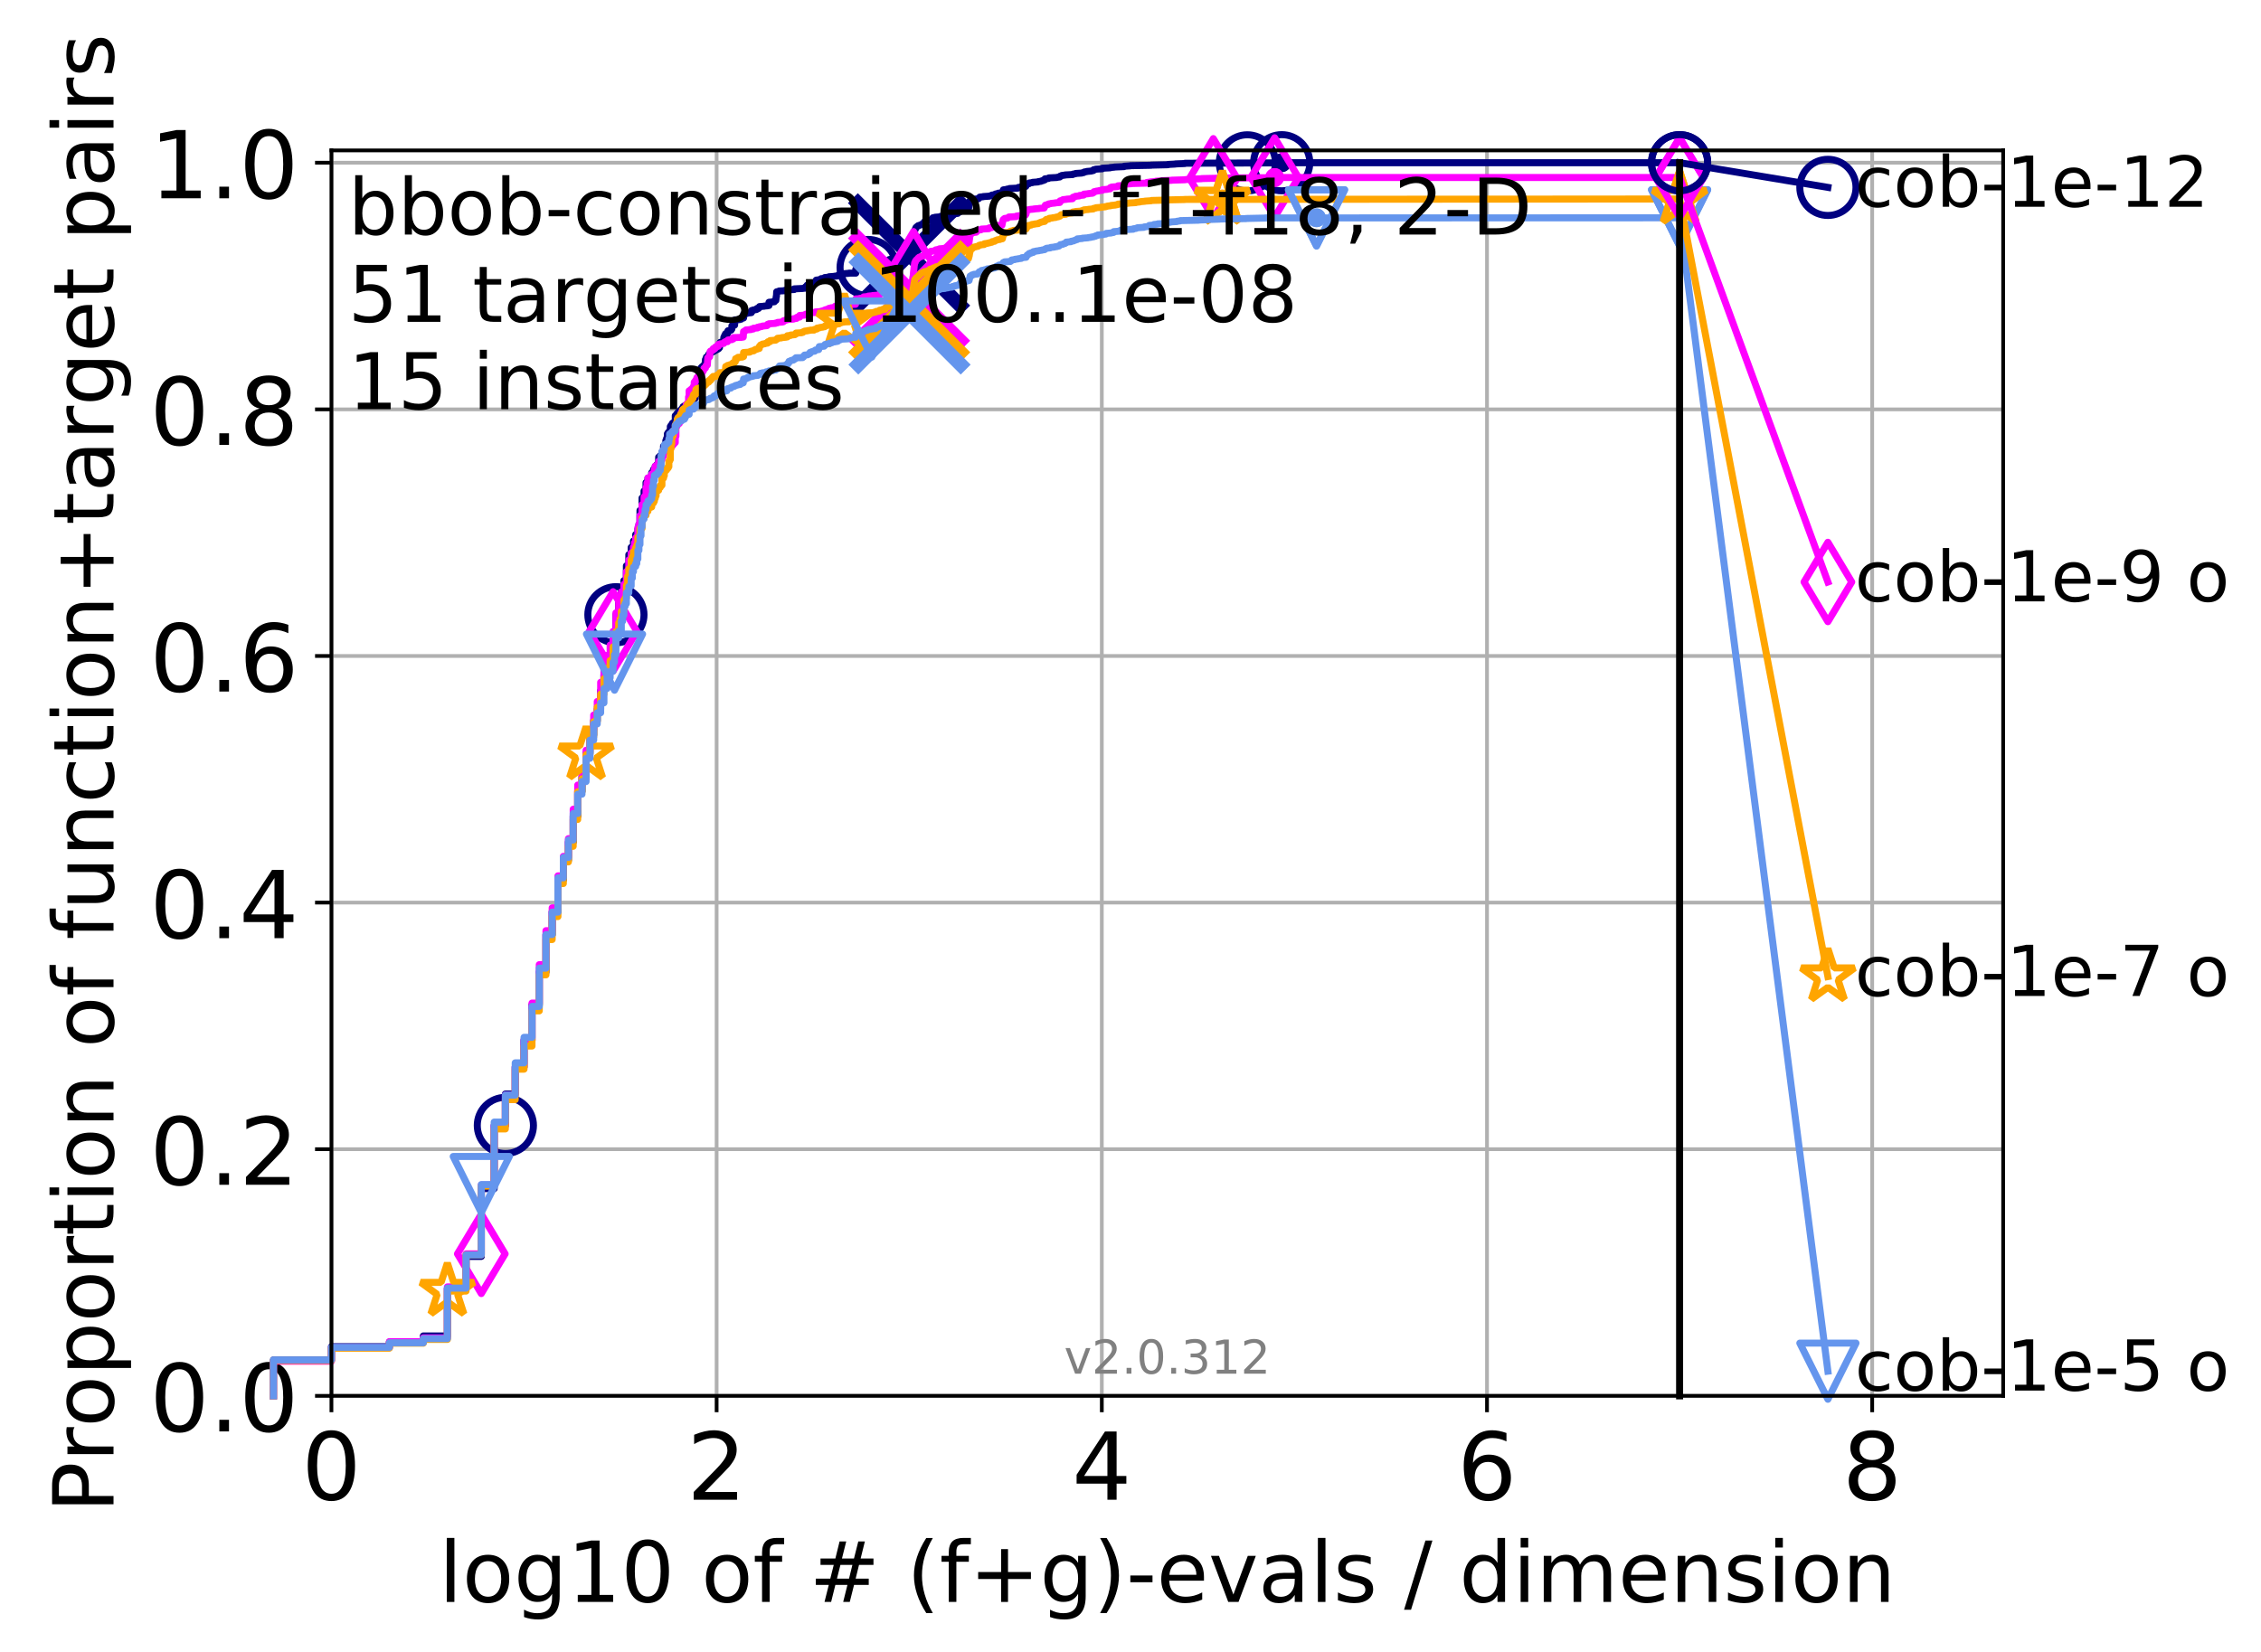 <?xml version="1.0" encoding="utf-8" standalone="no"?>
<!DOCTYPE svg PUBLIC "-//W3C//DTD SVG 1.1//EN"
  "http://www.w3.org/Graphics/SVG/1.1/DTD/svg11.dtd">
<!-- Created with matplotlib (http://matplotlib.org/) -->
<svg height="353pt" version="1.1" viewBox="0 0 483 353" width="483pt" xmlns="http://www.w3.org/2000/svg" xmlns:xlink="http://www.w3.org/1999/xlink">
 <defs>
  <style type="text/css">
*{stroke-linecap:butt;stroke-linejoin:round;}
  </style>
 </defs>
 <g id="figure_1">
  <g id="patch_1">
   <path d="M 0 353.222 
L 483.84 353.222 
L 483.84 0 
L 0 0 
z
" style="fill:#ffffff;"/>
  </g>
  <g id="axes_1">
   <g id="patch_2">
    <path d="M 70.8 298.245 
L 427.92 298.245 
L 427.92 32.133 
L 70.8 32.133 
z
" style="fill:#ffffff;"/>
   </g>
   <g id="matplotlib.axis_1">
    <g id="xtick_1">
     <g id="line2d_1">
      <path clip-path="url(#p64ea627c1a)" d="M 70.8 298.245 
L 70.8 32.133 
" style="fill:none;stroke:#b0b0b0;stroke-linecap:square;stroke-width:0.8;"/>
     </g>
     <g id="line2d_2">
      <defs>
       <path d="M 0 0 
L 0 3.5 
" id="me4b5bfe5a4" style="stroke:#000000;stroke-width:0.8;"/>
      </defs>
      <g>
       <use style="stroke:#000000;stroke-width:0.8;" x="70.8" xlink:href="#me4b5bfe5a4" y="298.245"/>
      </g>
     </g>
     <g id="text_1">
      <!-- 0 -->
      <defs>
       <path d="M 31.781 66.406 
Q 24.172 66.406 20.328 58.906 
Q 16.5 51.422 16.5 36.375 
Q 16.5 21.391 20.328 13.891 
Q 24.172 6.391 31.781 6.391 
Q 39.453 6.391 43.281 13.891 
Q 47.125 21.391 47.125 36.375 
Q 47.125 51.422 43.281 58.906 
Q 39.453 66.406 31.781 66.406 
z
M 31.781 74.219 
Q 44.047 74.219 50.516 64.516 
Q 56.984 54.828 56.984 36.375 
Q 56.984 17.969 50.516 8.266 
Q 44.047 -1.422 31.781 -1.422 
Q 19.531 -1.422 13.062 8.266 
Q 6.594 17.969 6.594 36.375 
Q 6.594 54.828 13.062 64.516 
Q 19.531 74.219 31.781 74.219 
z
" id="DejaVuSans-30"/>
      </defs>
      <g transform="translate(64.438 320.442)scale(0.2 -0.2)">
       <use xlink:href="#DejaVuSans-30"/>
      </g>
     </g>
    </g>
    <g id="xtick_2">
     <g id="line2d_3">
      <path clip-path="url(#p64ea627c1a)" d="M 153.086 298.245 
L 153.086 32.133 
" style="fill:none;stroke:#b0b0b0;stroke-linecap:square;stroke-width:0.8;"/>
     </g>
     <g id="line2d_4">
      <g>
       <use style="stroke:#000000;stroke-width:0.8;" x="153.086" xlink:href="#me4b5bfe5a4" y="298.245"/>
      </g>
     </g>
     <g id="text_2">
      <!-- 2 -->
      <defs>
       <path d="M 19.188 8.297 
L 53.609 8.297 
L 53.609 0 
L 7.328 0 
L 7.328 8.297 
Q 12.938 14.109 22.625 23.891 
Q 32.328 33.688 34.812 36.531 
Q 39.547 41.844 41.422 45.531 
Q 43.312 49.219 43.312 52.781 
Q 43.312 58.594 39.234 62.25 
Q 35.156 65.922 28.609 65.922 
Q 23.969 65.922 18.812 64.312 
Q 13.672 62.703 7.812 59.422 
L 7.812 69.391 
Q 13.766 71.781 18.938 73 
Q 24.125 74.219 28.422 74.219 
Q 39.75 74.219 46.484 68.547 
Q 53.219 62.891 53.219 53.422 
Q 53.219 48.922 51.531 44.891 
Q 49.859 40.875 45.406 35.406 
Q 44.188 33.984 37.641 27.219 
Q 31.109 20.453 19.188 8.297 
z
" id="DejaVuSans-32"/>
      </defs>
      <g transform="translate(146.723 320.442)scale(0.2 -0.2)">
       <use xlink:href="#DejaVuSans-32"/>
      </g>
     </g>
    </g>
    <g id="xtick_3">
     <g id="line2d_5">
      <path clip-path="url(#p64ea627c1a)" d="M 235.371 298.245 
L 235.371 32.133 
" style="fill:none;stroke:#b0b0b0;stroke-linecap:square;stroke-width:0.8;"/>
     </g>
     <g id="line2d_6">
      <g>
       <use style="stroke:#000000;stroke-width:0.8;" x="235.371" xlink:href="#me4b5bfe5a4" y="298.245"/>
      </g>
     </g>
     <g id="text_3">
      <!-- 4 -->
      <defs>
       <path d="M 37.797 64.312 
L 12.891 25.391 
L 37.797 25.391 
z
M 35.203 72.906 
L 47.609 72.906 
L 47.609 25.391 
L 58.016 25.391 
L 58.016 17.188 
L 47.609 17.188 
L 47.609 0 
L 37.797 0 
L 37.797 17.188 
L 4.891 17.188 
L 4.891 26.703 
z
" id="DejaVuSans-34"/>
      </defs>
      <g transform="translate(229.009 320.442)scale(0.2 -0.2)">
       <use xlink:href="#DejaVuSans-34"/>
      </g>
     </g>
    </g>
    <g id="xtick_4">
     <g id="line2d_7">
      <path clip-path="url(#p64ea627c1a)" d="M 317.657 298.245 
L 317.657 32.133 
" style="fill:none;stroke:#b0b0b0;stroke-linecap:square;stroke-width:0.8;"/>
     </g>
     <g id="line2d_8">
      <g>
       <use style="stroke:#000000;stroke-width:0.8;" x="317.657" xlink:href="#me4b5bfe5a4" y="298.245"/>
      </g>
     </g>
     <g id="text_4">
      <!-- 6 -->
      <defs>
       <path d="M 33.016 40.375 
Q 26.375 40.375 22.484 35.828 
Q 18.609 31.297 18.609 23.391 
Q 18.609 15.531 22.484 10.953 
Q 26.375 6.391 33.016 6.391 
Q 39.656 6.391 43.531 10.953 
Q 47.406 15.531 47.406 23.391 
Q 47.406 31.297 43.531 35.828 
Q 39.656 40.375 33.016 40.375 
z
M 52.594 71.297 
L 52.594 62.312 
Q 48.875 64.062 45.094 64.984 
Q 41.312 65.922 37.594 65.922 
Q 27.828 65.922 22.672 59.328 
Q 17.531 52.734 16.797 39.406 
Q 19.672 43.656 24.016 45.922 
Q 28.375 48.188 33.594 48.188 
Q 44.578 48.188 50.953 41.516 
Q 57.328 34.859 57.328 23.391 
Q 57.328 12.156 50.688 5.359 
Q 44.047 -1.422 33.016 -1.422 
Q 20.359 -1.422 13.672 8.266 
Q 6.984 17.969 6.984 36.375 
Q 6.984 53.656 15.188 63.938 
Q 23.391 74.219 37.203 74.219 
Q 40.922 74.219 44.703 73.484 
Q 48.484 72.75 52.594 71.297 
z
" id="DejaVuSans-36"/>
      </defs>
      <g transform="translate(311.295 320.442)scale(0.2 -0.2)">
       <use xlink:href="#DejaVuSans-36"/>
      </g>
     </g>
    </g>
    <g id="xtick_5">
     <g id="line2d_9">
      <path clip-path="url(#p64ea627c1a)" d="M 399.943 298.245 
L 399.943 32.133 
" style="fill:none;stroke:#b0b0b0;stroke-linecap:square;stroke-width:0.8;"/>
     </g>
     <g id="line2d_10">
      <g>
       <use style="stroke:#000000;stroke-width:0.8;" x="399.943" xlink:href="#me4b5bfe5a4" y="298.245"/>
      </g>
     </g>
     <g id="text_5">
      <!-- 8 -->
      <defs>
       <path d="M 31.781 34.625 
Q 24.75 34.625 20.719 30.859 
Q 16.703 27.094 16.703 20.516 
Q 16.703 13.922 20.719 10.156 
Q 24.75 6.391 31.781 6.391 
Q 38.812 6.391 42.859 10.172 
Q 46.922 13.969 46.922 20.516 
Q 46.922 27.094 42.891 30.859 
Q 38.875 34.625 31.781 34.625 
z
M 21.922 38.812 
Q 15.578 40.375 12.031 44.719 
Q 8.5 49.078 8.5 55.328 
Q 8.5 64.062 14.719 69.141 
Q 20.953 74.219 31.781 74.219 
Q 42.672 74.219 48.875 69.141 
Q 55.078 64.062 55.078 55.328 
Q 55.078 49.078 51.531 44.719 
Q 48 40.375 41.703 38.812 
Q 48.828 37.156 52.797 32.312 
Q 56.781 27.484 56.781 20.516 
Q 56.781 9.906 50.312 4.234 
Q 43.844 -1.422 31.781 -1.422 
Q 19.734 -1.422 13.25 4.234 
Q 6.781 9.906 6.781 20.516 
Q 6.781 27.484 10.781 32.312 
Q 14.797 37.156 21.922 38.812 
z
M 18.312 54.391 
Q 18.312 48.734 21.844 45.562 
Q 25.391 42.391 31.781 42.391 
Q 38.141 42.391 41.719 45.562 
Q 45.312 48.734 45.312 54.391 
Q 45.312 60.062 41.719 63.234 
Q 38.141 66.406 31.781 66.406 
Q 25.391 66.406 21.844 63.234 
Q 18.312 60.062 18.312 54.391 
z
" id="DejaVuSans-38"/>
      </defs>
      <g transform="translate(393.58 320.442)scale(0.2 -0.2)">
       <use xlink:href="#DejaVuSans-38"/>
      </g>
     </g>
    </g>
    <g id="text_6">
     <!-- log10 of # (f+g)-evals / dimension -->
     <defs>
      <path d="M 9.422 75.984 
L 18.406 75.984 
L 18.406 0 
L 9.422 0 
z
" id="DejaVuSans-6c"/>
      <path d="M 30.609 48.391 
Q 23.391 48.391 19.188 42.75 
Q 14.984 37.109 14.984 27.297 
Q 14.984 17.484 19.156 11.844 
Q 23.344 6.203 30.609 6.203 
Q 37.797 6.203 41.984 11.859 
Q 46.188 17.531 46.188 27.297 
Q 46.188 37.016 41.984 42.703 
Q 37.797 48.391 30.609 48.391 
z
M 30.609 56 
Q 42.328 56 49.016 48.375 
Q 55.719 40.766 55.719 27.297 
Q 55.719 13.875 49.016 6.219 
Q 42.328 -1.422 30.609 -1.422 
Q 18.844 -1.422 12.172 6.219 
Q 5.516 13.875 5.516 27.297 
Q 5.516 40.766 12.172 48.375 
Q 18.844 56 30.609 56 
z
" id="DejaVuSans-6f"/>
      <path d="M 45.406 27.984 
Q 45.406 37.75 41.375 43.109 
Q 37.359 48.484 30.078 48.484 
Q 22.859 48.484 18.828 43.109 
Q 14.797 37.75 14.797 27.984 
Q 14.797 18.266 18.828 12.891 
Q 22.859 7.516 30.078 7.516 
Q 37.359 7.516 41.375 12.891 
Q 45.406 18.266 45.406 27.984 
z
M 54.391 6.781 
Q 54.391 -7.172 48.188 -13.984 
Q 42 -20.797 29.203 -20.797 
Q 24.469 -20.797 20.266 -20.094 
Q 16.062 -19.391 12.109 -17.922 
L 12.109 -9.188 
Q 16.062 -11.328 19.922 -12.344 
Q 23.781 -13.375 27.781 -13.375 
Q 36.625 -13.375 41.016 -8.766 
Q 45.406 -4.156 45.406 5.172 
L 45.406 9.625 
Q 42.625 4.781 38.281 2.391 
Q 33.938 0 27.875 0 
Q 17.828 0 11.672 7.656 
Q 5.516 15.328 5.516 27.984 
Q 5.516 40.672 11.672 48.328 
Q 17.828 56 27.875 56 
Q 33.938 56 38.281 53.609 
Q 42.625 51.219 45.406 46.391 
L 45.406 54.688 
L 54.391 54.688 
z
" id="DejaVuSans-67"/>
      <path d="M 12.406 8.297 
L 28.516 8.297 
L 28.516 63.922 
L 10.984 60.406 
L 10.984 69.391 
L 28.422 72.906 
L 38.281 72.906 
L 38.281 8.297 
L 54.391 8.297 
L 54.391 0 
L 12.406 0 
z
" id="DejaVuSans-31"/>
      <path id="DejaVuSans-20"/>
      <path d="M 37.109 75.984 
L 37.109 68.5 
L 28.516 68.5 
Q 23.688 68.5 21.797 66.547 
Q 19.922 64.594 19.922 59.516 
L 19.922 54.688 
L 34.719 54.688 
L 34.719 47.703 
L 19.922 47.703 
L 19.922 0 
L 10.891 0 
L 10.891 47.703 
L 2.297 47.703 
L 2.297 54.688 
L 10.891 54.688 
L 10.891 58.5 
Q 10.891 67.625 15.141 71.797 
Q 19.391 75.984 28.609 75.984 
z
" id="DejaVuSans-66"/>
      <path d="M 51.125 44 
L 36.922 44 
L 32.812 27.688 
L 47.125 27.688 
z
M 43.797 71.781 
L 38.719 51.516 
L 52.984 51.516 
L 58.109 71.781 
L 65.922 71.781 
L 60.891 51.516 
L 76.125 51.516 
L 76.125 44 
L 58.984 44 
L 54.984 27.688 
L 70.516 27.688 
L 70.516 20.219 
L 53.078 20.219 
L 48 0 
L 40.188 0 
L 45.219 20.219 
L 30.906 20.219 
L 25.875 0 
L 18.016 0 
L 23.094 20.219 
L 7.719 20.219 
L 7.719 27.688 
L 24.906 27.688 
L 29 44 
L 13.281 44 
L 13.281 51.516 
L 30.906 51.516 
L 35.891 71.781 
z
" id="DejaVuSans-23"/>
      <path d="M 31 75.875 
Q 24.469 64.656 21.281 53.656 
Q 18.109 42.672 18.109 31.391 
Q 18.109 20.125 21.312 9.062 
Q 24.516 -2 31 -13.188 
L 23.188 -13.188 
Q 15.875 -1.703 12.234 9.375 
Q 8.594 20.453 8.594 31.391 
Q 8.594 42.281 12.203 53.312 
Q 15.828 64.359 23.188 75.875 
z
" id="DejaVuSans-28"/>
      <path d="M 46 62.703 
L 46 35.5 
L 73.188 35.5 
L 73.188 27.203 
L 46 27.203 
L 46 0 
L 37.797 0 
L 37.797 27.203 
L 10.594 27.203 
L 10.594 35.5 
L 37.797 35.5 
L 37.797 62.703 
z
" id="DejaVuSans-2b"/>
      <path d="M 8.016 75.875 
L 15.828 75.875 
Q 23.141 64.359 26.781 53.312 
Q 30.422 42.281 30.422 31.391 
Q 30.422 20.453 26.781 9.375 
Q 23.141 -1.703 15.828 -13.188 
L 8.016 -13.188 
Q 14.5 -2 17.703 9.062 
Q 20.906 20.125 20.906 31.391 
Q 20.906 42.672 17.703 53.656 
Q 14.5 64.656 8.016 75.875 
z
" id="DejaVuSans-29"/>
      <path d="M 4.891 31.391 
L 31.203 31.391 
L 31.203 23.391 
L 4.891 23.391 
z
" id="DejaVuSans-2d"/>
      <path d="M 56.203 29.594 
L 56.203 25.203 
L 14.891 25.203 
Q 15.484 15.922 20.484 11.062 
Q 25.484 6.203 34.422 6.203 
Q 39.594 6.203 44.453 7.469 
Q 49.312 8.734 54.109 11.281 
L 54.109 2.781 
Q 49.266 0.734 44.188 -0.344 
Q 39.109 -1.422 33.891 -1.422 
Q 20.797 -1.422 13.156 6.188 
Q 5.516 13.812 5.516 26.812 
Q 5.516 40.234 12.766 48.109 
Q 20.016 56 32.328 56 
Q 43.359 56 49.781 48.891 
Q 56.203 41.797 56.203 29.594 
z
M 47.219 32.234 
Q 47.125 39.594 43.094 43.984 
Q 39.062 48.391 32.422 48.391 
Q 24.906 48.391 20.391 44.141 
Q 15.875 39.891 15.188 32.172 
z
" id="DejaVuSans-65"/>
      <path d="M 2.984 54.688 
L 12.5 54.688 
L 29.594 8.797 
L 46.688 54.688 
L 56.203 54.688 
L 35.688 0 
L 23.484 0 
z
" id="DejaVuSans-76"/>
      <path d="M 34.281 27.484 
Q 23.391 27.484 19.188 25 
Q 14.984 22.516 14.984 16.5 
Q 14.984 11.719 18.141 8.906 
Q 21.297 6.109 26.703 6.109 
Q 34.188 6.109 38.703 11.406 
Q 43.219 16.703 43.219 25.484 
L 43.219 27.484 
z
M 52.203 31.203 
L 52.203 0 
L 43.219 0 
L 43.219 8.297 
Q 40.141 3.328 35.547 0.953 
Q 30.953 -1.422 24.312 -1.422 
Q 15.922 -1.422 10.953 3.297 
Q 6 8.016 6 15.922 
Q 6 25.141 12.172 29.828 
Q 18.359 34.516 30.609 34.516 
L 43.219 34.516 
L 43.219 35.406 
Q 43.219 41.609 39.141 45 
Q 35.062 48.391 27.688 48.391 
Q 23 48.391 18.547 47.266 
Q 14.109 46.141 10.016 43.891 
L 10.016 52.203 
Q 14.938 54.109 19.578 55.047 
Q 24.219 56 28.609 56 
Q 40.484 56 46.344 49.844 
Q 52.203 43.703 52.203 31.203 
z
" id="DejaVuSans-61"/>
      <path d="M 44.281 53.078 
L 44.281 44.578 
Q 40.484 46.531 36.375 47.5 
Q 32.281 48.484 27.875 48.484 
Q 21.188 48.484 17.844 46.438 
Q 14.5 44.391 14.5 40.281 
Q 14.5 37.156 16.891 35.375 
Q 19.281 33.594 26.516 31.984 
L 29.594 31.297 
Q 39.156 29.25 43.188 25.516 
Q 47.219 21.781 47.219 15.094 
Q 47.219 7.469 41.188 3.016 
Q 35.156 -1.422 24.609 -1.422 
Q 20.219 -1.422 15.453 -0.562 
Q 10.688 0.297 5.422 2 
L 5.422 11.281 
Q 10.406 8.688 15.234 7.391 
Q 20.062 6.109 24.812 6.109 
Q 31.156 6.109 34.562 8.281 
Q 37.984 10.453 37.984 14.406 
Q 37.984 18.062 35.516 20.016 
Q 33.062 21.969 24.703 23.781 
L 21.578 24.516 
Q 13.234 26.266 9.516 29.906 
Q 5.812 33.547 5.812 39.891 
Q 5.812 47.609 11.281 51.797 
Q 16.75 56 26.812 56 
Q 31.781 56 36.172 55.266 
Q 40.578 54.547 44.281 53.078 
z
" id="DejaVuSans-73"/>
      <path d="M 25.391 72.906 
L 33.688 72.906 
L 8.297 -9.281 
L 0 -9.281 
z
" id="DejaVuSans-2f"/>
      <path d="M 45.406 46.391 
L 45.406 75.984 
L 54.391 75.984 
L 54.391 0 
L 45.406 0 
L 45.406 8.203 
Q 42.578 3.328 38.25 0.953 
Q 33.938 -1.422 27.875 -1.422 
Q 17.969 -1.422 11.734 6.484 
Q 5.516 14.406 5.516 27.297 
Q 5.516 40.188 11.734 48.094 
Q 17.969 56 27.875 56 
Q 33.938 56 38.25 53.625 
Q 42.578 51.266 45.406 46.391 
z
M 14.797 27.297 
Q 14.797 17.391 18.875 11.75 
Q 22.953 6.109 30.078 6.109 
Q 37.203 6.109 41.297 11.75 
Q 45.406 17.391 45.406 27.297 
Q 45.406 37.203 41.297 42.844 
Q 37.203 48.484 30.078 48.484 
Q 22.953 48.484 18.875 42.844 
Q 14.797 37.203 14.797 27.297 
z
" id="DejaVuSans-64"/>
      <path d="M 9.422 54.688 
L 18.406 54.688 
L 18.406 0 
L 9.422 0 
z
M 9.422 75.984 
L 18.406 75.984 
L 18.406 64.594 
L 9.422 64.594 
z
" id="DejaVuSans-69"/>
      <path d="M 52 44.188 
Q 55.375 50.25 60.062 53.125 
Q 64.75 56 71.094 56 
Q 79.641 56 84.281 50.016 
Q 88.922 44.047 88.922 33.016 
L 88.922 0 
L 79.891 0 
L 79.891 32.719 
Q 79.891 40.578 77.094 44.375 
Q 74.312 48.188 68.609 48.188 
Q 61.625 48.188 57.562 43.547 
Q 53.516 38.922 53.516 30.906 
L 53.516 0 
L 44.484 0 
L 44.484 32.719 
Q 44.484 40.625 41.703 44.406 
Q 38.922 48.188 33.109 48.188 
Q 26.219 48.188 22.156 43.531 
Q 18.109 38.875 18.109 30.906 
L 18.109 0 
L 9.078 0 
L 9.078 54.688 
L 18.109 54.688 
L 18.109 46.188 
Q 21.188 51.219 25.484 53.609 
Q 29.781 56 35.688 56 
Q 41.656 56 45.828 52.969 
Q 50 49.953 52 44.188 
z
" id="DejaVuSans-6d"/>
      <path d="M 54.891 33.016 
L 54.891 0 
L 45.906 0 
L 45.906 32.719 
Q 45.906 40.484 42.875 44.328 
Q 39.844 48.188 33.797 48.188 
Q 26.516 48.188 22.312 43.547 
Q 18.109 38.922 18.109 30.906 
L 18.109 0 
L 9.078 0 
L 9.078 54.688 
L 18.109 54.688 
L 18.109 46.188 
Q 21.344 51.125 25.703 53.562 
Q 30.078 56 35.797 56 
Q 45.219 56 50.047 50.172 
Q 54.891 44.344 54.891 33.016 
z
" id="DejaVuSans-6e"/>
     </defs>
     <g transform="translate(93.753 342.279)scale(0.18 -0.18)">
      <use xlink:href="#DejaVuSans-6c"/>
      <use x="27.783" xlink:href="#DejaVuSans-6f"/>
      <use x="88.965" xlink:href="#DejaVuSans-67"/>
      <use x="152.441" xlink:href="#DejaVuSans-31"/>
      <use x="216.064" xlink:href="#DejaVuSans-30"/>
      <use x="279.688" xlink:href="#DejaVuSans-20"/>
      <use x="311.475" xlink:href="#DejaVuSans-6f"/>
      <use x="372.656" xlink:href="#DejaVuSans-66"/>
      <use x="407.861" xlink:href="#DejaVuSans-20"/>
      <use x="439.648" xlink:href="#DejaVuSans-23"/>
      <use x="523.438" xlink:href="#DejaVuSans-20"/>
      <use x="555.225" xlink:href="#DejaVuSans-28"/>
      <use x="594.238" xlink:href="#DejaVuSans-66"/>
      <use x="629.443" xlink:href="#DejaVuSans-2b"/>
      <use x="713.232" xlink:href="#DejaVuSans-67"/>
      <use x="776.709" xlink:href="#DejaVuSans-29"/>
      <use x="815.723" xlink:href="#DejaVuSans-2d"/>
      <use x="851.807" xlink:href="#DejaVuSans-65"/>
      <use x="913.33" xlink:href="#DejaVuSans-76"/>
      <use x="972.51" xlink:href="#DejaVuSans-61"/>
      <use x="1033.789" xlink:href="#DejaVuSans-6c"/>
      <use x="1061.572" xlink:href="#DejaVuSans-73"/>
      <use x="1113.672" xlink:href="#DejaVuSans-20"/>
      <use x="1145.459" xlink:href="#DejaVuSans-2f"/>
      <use x="1179.15" xlink:href="#DejaVuSans-20"/>
      <use x="1210.938" xlink:href="#DejaVuSans-64"/>
      <use x="1274.414" xlink:href="#DejaVuSans-69"/>
      <use x="1302.197" xlink:href="#DejaVuSans-6d"/>
      <use x="1399.609" xlink:href="#DejaVuSans-65"/>
      <use x="1461.133" xlink:href="#DejaVuSans-6e"/>
      <use x="1524.512" xlink:href="#DejaVuSans-73"/>
      <use x="1576.611" xlink:href="#DejaVuSans-69"/>
      <use x="1604.395" xlink:href="#DejaVuSans-6f"/>
      <use x="1665.576" xlink:href="#DejaVuSans-6e"/>
     </g>
    </g>
   </g>
   <g id="matplotlib.axis_2">
    <g id="ytick_1">
     <g id="line2d_11">
      <path clip-path="url(#p64ea627c1a)" d="M 70.8 298.245 
L 427.92 298.245 
" style="fill:none;stroke:#b0b0b0;stroke-linecap:square;stroke-width:0.8;"/>
     </g>
     <g id="line2d_12">
      <defs>
       <path d="M 0 0 
L -3.5 0 
" id="md023edf83f" style="stroke:#000000;stroke-width:0.8;"/>
      </defs>
      <g>
       <use style="stroke:#000000;stroke-width:0.8;" x="70.8" xlink:href="#md023edf83f" y="298.245"/>
      </g>
     </g>
     <g id="text_7">
      <!-- 0.0 -->
      <defs>
       <path d="M 10.688 12.406 
L 21 12.406 
L 21 0 
L 10.688 0 
z
" id="DejaVuSans-2e"/>
      </defs>
      <g transform="translate(31.994 305.844)scale(0.2 -0.2)">
       <use xlink:href="#DejaVuSans-30"/>
       <use x="63.623" xlink:href="#DejaVuSans-2e"/>
       <use x="95.41" xlink:href="#DejaVuSans-30"/>
      </g>
     </g>
    </g>
    <g id="ytick_2">
     <g id="line2d_13">
      <path clip-path="url(#p64ea627c1a)" d="M 70.8 245.55 
L 427.92 245.55 
" style="fill:none;stroke:#b0b0b0;stroke-linecap:square;stroke-width:0.8;"/>
     </g>
     <g id="line2d_14">
      <g>
       <use style="stroke:#000000;stroke-width:0.8;" x="70.8" xlink:href="#md023edf83f" y="245.55"/>
      </g>
     </g>
     <g id="text_8">
      <!-- 0.2 -->
      <g transform="translate(31.994 253.148)scale(0.2 -0.2)">
       <use xlink:href="#DejaVuSans-30"/>
       <use x="63.623" xlink:href="#DejaVuSans-2e"/>
       <use x="95.41" xlink:href="#DejaVuSans-32"/>
      </g>
     </g>
    </g>
    <g id="ytick_3">
     <g id="line2d_15">
      <path clip-path="url(#p64ea627c1a)" d="M 70.8 192.854 
L 427.92 192.854 
" style="fill:none;stroke:#b0b0b0;stroke-linecap:square;stroke-width:0.8;"/>
     </g>
     <g id="line2d_16">
      <g>
       <use style="stroke:#000000;stroke-width:0.8;" x="70.8" xlink:href="#md023edf83f" y="192.854"/>
      </g>
     </g>
     <g id="text_9">
      <!-- 0.4 -->
      <g transform="translate(31.994 200.453)scale(0.2 -0.2)">
       <use xlink:href="#DejaVuSans-30"/>
       <use x="63.623" xlink:href="#DejaVuSans-2e"/>
       <use x="95.41" xlink:href="#DejaVuSans-34"/>
      </g>
     </g>
    </g>
    <g id="ytick_4">
     <g id="line2d_17">
      <path clip-path="url(#p64ea627c1a)" d="M 70.8 140.159 
L 427.92 140.159 
" style="fill:none;stroke:#b0b0b0;stroke-linecap:square;stroke-width:0.8;"/>
     </g>
     <g id="line2d_18">
      <g>
       <use style="stroke:#000000;stroke-width:0.8;" x="70.8" xlink:href="#md023edf83f" y="140.159"/>
      </g>
     </g>
     <g id="text_10">
      <!-- 0.6 -->
      <g transform="translate(31.994 147.757)scale(0.2 -0.2)">
       <use xlink:href="#DejaVuSans-30"/>
       <use x="63.623" xlink:href="#DejaVuSans-2e"/>
       <use x="95.41" xlink:href="#DejaVuSans-36"/>
      </g>
     </g>
    </g>
    <g id="ytick_5">
     <g id="line2d_19">
      <path clip-path="url(#p64ea627c1a)" d="M 70.8 87.464 
L 427.92 87.464 
" style="fill:none;stroke:#b0b0b0;stroke-linecap:square;stroke-width:0.8;"/>
     </g>
     <g id="line2d_20">
      <g>
       <use style="stroke:#000000;stroke-width:0.8;" x="70.8" xlink:href="#md023edf83f" y="87.464"/>
      </g>
     </g>
     <g id="text_11">
      <!-- 0.8 -->
      <g transform="translate(31.994 95.062)scale(0.2 -0.2)">
       <use xlink:href="#DejaVuSans-30"/>
       <use x="63.623" xlink:href="#DejaVuSans-2e"/>
       <use x="95.41" xlink:href="#DejaVuSans-38"/>
      </g>
     </g>
    </g>
    <g id="ytick_6">
     <g id="line2d_21">
      <path clip-path="url(#p64ea627c1a)" d="M 70.8 34.768 
L 427.92 34.768 
" style="fill:none;stroke:#b0b0b0;stroke-linecap:square;stroke-width:0.8;"/>
     </g>
     <g id="line2d_22">
      <g>
       <use style="stroke:#000000;stroke-width:0.8;" x="70.8" xlink:href="#md023edf83f" y="34.768"/>
      </g>
     </g>
     <g id="text_12">
      <!-- 1.0 -->
      <g transform="translate(31.994 42.367)scale(0.2 -0.2)">
       <use xlink:href="#DejaVuSans-31"/>
       <use x="63.623" xlink:href="#DejaVuSans-2e"/>
       <use x="95.41" xlink:href="#DejaVuSans-30"/>
      </g>
     </g>
    </g>
    <g id="text_13">
     <!-- Proportion of function+target pairs -->
     <defs>
      <path d="M 19.672 64.797 
L 19.672 37.406 
L 32.078 37.406 
Q 38.969 37.406 42.719 40.969 
Q 46.484 44.531 46.484 51.125 
Q 46.484 57.672 42.719 61.234 
Q 38.969 64.797 32.078 64.797 
z
M 9.812 72.906 
L 32.078 72.906 
Q 44.344 72.906 50.609 67.359 
Q 56.891 61.812 56.891 51.125 
Q 56.891 40.328 50.609 34.812 
Q 44.344 29.297 32.078 29.297 
L 19.672 29.297 
L 19.672 0 
L 9.812 0 
z
" id="DejaVuSans-50"/>
      <path d="M 41.109 46.297 
Q 39.594 47.172 37.812 47.578 
Q 36.031 48 33.891 48 
Q 26.266 48 22.188 43.047 
Q 18.109 38.094 18.109 28.812 
L 18.109 0 
L 9.078 0 
L 9.078 54.688 
L 18.109 54.688 
L 18.109 46.188 
Q 20.953 51.172 25.484 53.578 
Q 30.031 56 36.531 56 
Q 37.453 56 38.578 55.875 
Q 39.703 55.766 41.062 55.516 
z
" id="DejaVuSans-72"/>
      <path d="M 18.109 8.203 
L 18.109 -20.797 
L 9.078 -20.797 
L 9.078 54.688 
L 18.109 54.688 
L 18.109 46.391 
Q 20.953 51.266 25.266 53.625 
Q 29.594 56 35.594 56 
Q 45.562 56 51.781 48.094 
Q 58.016 40.188 58.016 27.297 
Q 58.016 14.406 51.781 6.484 
Q 45.562 -1.422 35.594 -1.422 
Q 29.594 -1.422 25.266 0.953 
Q 20.953 3.328 18.109 8.203 
z
M 48.688 27.297 
Q 48.688 37.203 44.609 42.844 
Q 40.531 48.484 33.406 48.484 
Q 26.266 48.484 22.188 42.844 
Q 18.109 37.203 18.109 27.297 
Q 18.109 17.391 22.188 11.75 
Q 26.266 6.109 33.406 6.109 
Q 40.531 6.109 44.609 11.75 
Q 48.688 17.391 48.688 27.297 
z
" id="DejaVuSans-70"/>
      <path d="M 18.312 70.219 
L 18.312 54.688 
L 36.812 54.688 
L 36.812 47.703 
L 18.312 47.703 
L 18.312 18.016 
Q 18.312 11.328 20.141 9.422 
Q 21.969 7.516 27.594 7.516 
L 36.812 7.516 
L 36.812 0 
L 27.594 0 
Q 17.188 0 13.234 3.875 
Q 9.281 7.766 9.281 18.016 
L 9.281 47.703 
L 2.688 47.703 
L 2.688 54.688 
L 9.281 54.688 
L 9.281 70.219 
z
" id="DejaVuSans-74"/>
      <path d="M 8.5 21.578 
L 8.5 54.688 
L 17.484 54.688 
L 17.484 21.922 
Q 17.484 14.156 20.5 10.266 
Q 23.531 6.391 29.594 6.391 
Q 36.859 6.391 41.078 11.031 
Q 45.312 15.672 45.312 23.688 
L 45.312 54.688 
L 54.297 54.688 
L 54.297 0 
L 45.312 0 
L 45.312 8.406 
Q 42.047 3.422 37.719 1 
Q 33.406 -1.422 27.688 -1.422 
Q 18.266 -1.422 13.375 4.438 
Q 8.5 10.297 8.5 21.578 
z
M 31.109 56 
z
" id="DejaVuSans-75"/>
      <path d="M 48.781 52.594 
L 48.781 44.188 
Q 44.969 46.297 41.141 47.344 
Q 37.312 48.391 33.406 48.391 
Q 24.656 48.391 19.812 42.844 
Q 14.984 37.312 14.984 27.297 
Q 14.984 17.281 19.812 11.734 
Q 24.656 6.203 33.406 6.203 
Q 37.312 6.203 41.141 7.25 
Q 44.969 8.297 48.781 10.406 
L 48.781 2.094 
Q 45.016 0.344 40.984 -0.531 
Q 36.969 -1.422 32.422 -1.422 
Q 20.062 -1.422 12.781 6.344 
Q 5.516 14.109 5.516 27.297 
Q 5.516 40.672 12.859 48.328 
Q 20.219 56 33.016 56 
Q 37.156 56 41.109 55.141 
Q 45.062 54.297 48.781 52.594 
z
" id="DejaVuSans-63"/>
     </defs>
     <g transform="translate(24.25 323.179)rotate(-90)scale(0.18 -0.18)">
      <use xlink:href="#DejaVuSans-50"/>
      <use x="60.287" xlink:href="#DejaVuSans-72"/>
      <use x="101.369" xlink:href="#DejaVuSans-6f"/>
      <use x="162.551" xlink:href="#DejaVuSans-70"/>
      <use x="226.027" xlink:href="#DejaVuSans-6f"/>
      <use x="287.209" xlink:href="#DejaVuSans-72"/>
      <use x="328.322" xlink:href="#DejaVuSans-74"/>
      <use x="367.531" xlink:href="#DejaVuSans-69"/>
      <use x="395.314" xlink:href="#DejaVuSans-6f"/>
      <use x="456.496" xlink:href="#DejaVuSans-6e"/>
      <use x="519.875" xlink:href="#DejaVuSans-20"/>
      <use x="551.662" xlink:href="#DejaVuSans-6f"/>
      <use x="612.844" xlink:href="#DejaVuSans-66"/>
      <use x="648.049" xlink:href="#DejaVuSans-20"/>
      <use x="679.836" xlink:href="#DejaVuSans-66"/>
      <use x="715.041" xlink:href="#DejaVuSans-75"/>
      <use x="778.42" xlink:href="#DejaVuSans-6e"/>
      <use x="841.799" xlink:href="#DejaVuSans-63"/>
      <use x="896.779" xlink:href="#DejaVuSans-74"/>
      <use x="935.988" xlink:href="#DejaVuSans-69"/>
      <use x="963.771" xlink:href="#DejaVuSans-6f"/>
      <use x="1024.953" xlink:href="#DejaVuSans-6e"/>
      <use x="1088.332" xlink:href="#DejaVuSans-2b"/>
      <use x="1172.121" xlink:href="#DejaVuSans-74"/>
      <use x="1211.33" xlink:href="#DejaVuSans-61"/>
      <use x="1272.609" xlink:href="#DejaVuSans-72"/>
      <use x="1313.707" xlink:href="#DejaVuSans-67"/>
      <use x="1377.184" xlink:href="#DejaVuSans-65"/>
      <use x="1438.707" xlink:href="#DejaVuSans-74"/>
      <use x="1477.916" xlink:href="#DejaVuSans-20"/>
      <use x="1509.703" xlink:href="#DejaVuSans-70"/>
      <use x="1573.18" xlink:href="#DejaVuSans-61"/>
      <use x="1634.459" xlink:href="#DejaVuSans-69"/>
      <use x="1662.242" xlink:href="#DejaVuSans-72"/>
      <use x="1703.355" xlink:href="#DejaVuSans-73"/>
     </g>
    </g>
   </g>
   <g id="line2d_23">
    <defs>
     <path d="M 0 1.5 
C 0.398 1.5 0.779 1.342 1.061 1.061 
C 1.342 0.779 1.5 0.398 1.5 0 
C 1.5 -0.398 1.342 -0.779 1.061 -1.061 
C 0.779 -1.342 0.398 -1.5 0 -1.5 
C -0.398 -1.5 -0.779 -1.342 -1.061 -1.061 
C -1.342 -0.779 -1.5 -0.398 -1.5 0 
C -1.5 0.398 -1.342 0.779 -1.061 1.061 
C -0.779 1.342 -0.398 1.5 0 1.5 
z
" id="m7b44780f76" style="stroke:#000080;"/>
    </defs>
    <g>
     <use style="fill:#000080;stroke:#000080;" x="273.802" xlink:href="#m7b44780f76" y="34.768"/>
     <use style="fill:#000080;stroke:#000080;" x="273.802" xlink:href="#m7b44780f76" y="34.768"/>
    </g>
   </g>
   <g id="line2d_24">
    <path d="M 58.415 298.245 
L 58.415 290.582 
L 70.8 290.582 
L 70.8 287.741 
L 83.185 287.741 
L 83.185 286.736 
L 90.43 286.736 
L 90.43 285.445 
L 95.57 285.445 
L 95.57 275.313 
L 99.558 275.313 
L 99.558 268.454 
L 102.815 268.454 
L 102.815 253.959 
L 105.57 253.959 
L 105.57 240.47 
L 107.956 240.47 
L 107.956 233.754 
L 110.06 233.754 
L 110.06 227.985 
L 111.943 227.985 
L 111.943 222.302 
L 113.646 222.302 
L 113.646 214.696 
L 115.201 214.696 
L 115.201 207.693 
L 116.631 207.693 
L 116.631 199.714 
L 117.955 199.714 
L 117.955 194.835 
L 119.188 194.835 
L 119.188 188.004 
L 120.341 188.004 
L 120.341 183.814 
L 121.424 183.814 
L 121.424 179.939 
L 122.445 179.939 
L 122.445 174.4 
L 123.412 174.4 
L 123.412 169.032 
L 124.328 169.032 
L 124.328 165.961 
L 125.2 165.961 
L 125.2 160.91 
L 126.031 160.91 
L 126.031 157.007 
L 126.825 157.007 
L 126.825 153.964 
L 127.586 153.964 
L 127.586 151.553 
L 128.315 151.553 
L 128.315 147.564 
L 129.016 147.564 
L 129.016 144.177 
L 129.69 144.177 
L 129.69 141.508 
L 130.34 141.508 
L 130.34 139.499 
L 130.967 139.499 
L 130.967 135.796 
L 131.573 135.796 
L 131.573 131.348 
L 132.159 131.348 
L 132.159 128.478 
L 132.726 128.478 
L 132.726 125.981 
L 133.276 125.981 
L 133.276 124.058 
L 133.809 124.058 
L 133.809 120.901 
L 134.327 120.901 
L 134.327 118.518 
L 134.831 118.518 
L 134.831 116.968 
L 135.32 116.968 
L 135.32 115.591 
L 135.797 115.591 
L 135.797 114.213 
L 136.261 114.213 
L 136.261 113.036 
L 136.489 113.036 
L 136.489 112.061 
L 136.713 112.061 
L 136.713 109.076 
L 137.155 109.076 
L 137.155 106.406 
L 137.585 106.406 
L 137.585 104.914 
L 138.006 104.914 
L 138.006 103.106 
L 138.416 103.106 
L 138.416 102.159 
L 138.818 102.159 
L 138.818 102.044 
L 139.211 102.044 
L 139.211 101.011 
L 139.595 101.011 
L 139.595 100.322 
L 139.971 100.322 
L 139.971 99.633 
L 140.339 99.633 
L 140.339 99.26 
L 140.7 99.26 
L 140.7 97.681 
L 141.054 97.681 
L 141.054 97.337 
L 141.401 97.308 
L 141.401 96.648 
L 141.742 96.648 
L 141.742 95.328 
L 142.076 95.27 
L 142.076 95.184 
L 142.24 95.184 
L 142.24 94.122 
L 142.403 94.122 
L 142.403 93.663 
L 142.565 93.663 
L 142.565 92.687 
L 142.725 92.687 
L 142.725 92.429 
L 143.042 92.429 
L 143.042 92.027 
L 143.198 92.027 
L 143.198 91.137 
L 143.352 91.137 
L 143.352 90.879 
L 143.658 90.879 
L 143.658 90.42 
L 143.958 90.42 
L 143.958 90.219 
L 144.254 90.219 
L 144.254 88.813 
L 144.544 88.813 
L 144.544 88.468 
L 144.83 88.468 
L 144.83 88.095 
L 145.111 88.095 
L 145.111 87.923 
L 145.388 87.923 
L 145.388 87.636 
L 145.661 87.636 
L 145.661 87.32 
L 145.93 87.32 
L 145.93 86.89 
L 146.195 86.89 
L 146.195 86.717 
L 146.456 86.717 
L 146.456 86.574 
L 147.091 86.488 
L 147.091 86.459 
L 147.34 86.43 
L 147.34 86.344 
L 147.462 86.344 
L 147.462 86.172 
L 147.826 86.086 
L 147.826 85.397 
L 147.945 85.397 
L 147.945 85.225 
L 148.416 85.167 
L 148.416 85.081 
L 148.531 85.081 
L 148.531 84.364 
L 148.76 84.278 
L 148.76 83.044 
L 148.874 83.044 
L 148.874 82.269 
L 148.987 82.269 
L 148.987 81.092 
L 149.21 81.035 
L 149.321 79.973 
L 149.648 79.915 
L 149.756 78.595 
L 149.97 78.595 
L 149.97 78.365 
L 150.182 78.365 
L 150.287 78.107 
L 150.391 78.107 
L 150.391 77.992 
L 150.597 77.992 
L 150.7 76.815 
L 150.802 76.815 
L 150.903 76.299 
L 151.203 76.213 
L 151.302 76.012 
L 151.401 76.012 
L 151.401 75.696 
L 151.596 75.696 
L 151.693 75.495 
L 151.885 75.409 
L 151.98 75.294 
L 152.169 75.237 
L 152.169 75.151 
L 152.449 75.093 
L 152.449 75.007 
L 152.633 75.007 
L 152.725 74.749 
L 153.086 74.749 
L 153.086 74.634 
L 153.352 74.605 
L 153.352 74.491 
L 153.527 74.491 
L 153.527 74.29 
L 153.7 74.29 
L 153.787 73.285 
L 153.872 73.285 
L 153.872 73.142 
L 154.543 73.084 
L 154.626 72.08 
L 154.707 72.08 
L 154.789 71.707 
L 154.87 71.707 
L 154.95 71.391 
L 155.031 71.391 
L 155.031 71.276 
L 155.427 71.276 
L 155.505 70.673 
L 156.043 70.587 
L 156.043 70.53 
L 156.194 70.53 
L 156.269 70.3 
L 156.343 70.3 
L 156.343 69.611 
L 156.639 69.525 
L 156.639 69.468 
L 156.929 69.468 
L 157.001 68.349 
L 157.979 68.291 
L 157.979 68.205 
L 158.315 68.205 
L 158.315 68.033 
L 158.841 67.947 
L 158.841 67.114 
L 159.351 67.057 
L 159.351 67 
L 159.725 66.914 
L 159.725 66.885 
L 160.508 66.799 
L 160.567 66.339 
L 160.917 66.339 
L 160.917 66.225 
L 161.595 66.139 
L 161.706 65.909 
L 162.034 65.909 
L 162.142 65.679 
L 162.249 65.679 
L 162.249 65.507 
L 163.288 65.421 
L 163.288 65.392 
L 164.03 65.335 
L 164.03 65.278 
L 164.27 65.278 
L 164.27 64.589 
L 165.201 64.503 
L 165.201 64.474 
L 165.426 64.474 
L 165.426 64.273 
L 165.737 64.187 
L 165.825 63.326 
L 165.869 63.326 
L 165.912 62.35 
L 166.343 62.264 
L 166.428 62.178 
L 167.576 62.12 
L 167.576 62.063 
L 168.084 62.006 
L 168.084 61.92 
L 169.671 61.862 
L 169.671 61.719 
L 171.515 61.632 
L 171.515 61.604 
L 172.017 61.575 
L 172.079 61.288 
L 172.324 61.288 
L 172.416 60.944 
L 172.716 60.886 
L 172.716 60.8 
L 172.864 60.8 
L 172.864 60.628 
L 174.146 60.542 
L 174.256 60.169 
L 174.365 60.083 
L 174.365 59.853 
L 175.057 59.767 
L 175.057 59.738 
L 175.316 59.71 
L 175.419 59.537 
L 176.073 59.48 
L 176.171 59.308 
L 177.08 59.222 
L 177.08 59.135 
L 178.254 59.049 
L 178.254 59.021 
L 178.897 58.963 
L 178.897 58.906 
L 179.086 58.848 
L 179.086 58.762 
L 180.119 58.705 
L 180.119 58.619 
L 180.353 58.533 
L 180.353 58.475 
L 181.373 58.389 
L 181.373 58.361 
L 182.817 58.361 
L 182.817 57.528 
L 183.868 57.442 
L 183.868 57.356 
L 184.372 57.27 
L 184.372 57.213 
L 185.455 57.155 
L 185.484 56.925 
L 186.226 56.839 
L 186.226 56.811 
L 187.046 56.725 
L 187.153 56.667 
L 187.245 56.61 
L 187.351 56.38 
L 187.598 56.323 
L 187.663 56.237 
L 188.134 56.179 
L 188.234 56.093 
L 188.532 56.036 
L 188.532 55.921 
L 189.052 55.835 
L 189.052 55.777 
L 189.892 55.691 
L 189.949 55.462 
L 190.308 55.376 
L 190.308 55.347 
L 191.177 55.29 
L 191.283 55.203 
L 191.853 55.146 
L 191.853 55.089 
L 192.036 55.089 
L 192.036 54.888 
L 192.494 54.83 
L 192.534 54.715 
L 192.826 54.629 
L 192.826 54.515 
L 193.555 54.515 
L 193.555 54.342 
L 194.442 54.256 
L 194.547 54.055 
L 194.6 53.969 
L 194.705 53.481 
L 194.722 53.481 
L 194.826 52.793 
L 194.843 52.793 
L 194.947 51.874 
L 194.989 51.817 
L 195.1 50.927 
L 195.117 50.927 
L 195.228 49.808 
L 195.27 49.75 
L 195.354 49.377 
L 195.396 49.32 
L 195.496 49.004 
L 195.554 48.975 
L 195.662 48.631 
L 195.752 48.545 
L 195.858 48.43 
L 196.045 48.344 
L 196.125 48.229 
L 196.444 48.143 
L 196.546 48.086 
L 196.834 47.999 
L 196.834 47.971 
L 196.965 47.885 
L 197.042 47.827 
L 197.224 47.741 
L 197.314 47.655 
L 197.449 47.626 
L 197.464 47.397 
L 197.92 47.311 
L 197.942 47.167 
L 198.744 47.081 
L 198.813 47.024 
L 198.93 46.937 
L 199.012 46.851 
L 199.216 46.765 
L 199.277 46.536 
L 199.749 46.45 
L 199.749 46.421 
L 200.831 46.335 
L 200.892 46.249 
L 202.151 46.163 
L 202.151 46.134 
L 202.436 46.048 
L 202.52 45.99 
L 203.408 45.933 
L 203.445 45.818 
L 203.934 45.732 
L 204.038 45.646 
L 204.592 45.589 
L 204.686 45.388 
L 205.007 45.301 
L 205.007 45.273 
L 205.187 45.187 
L 205.264 45.101 
L 205.446 45.014 
L 205.532 44.957 
L 205.954 44.9 
L 205.954 44.842 
L 206.774 44.756 
L 206.884 44.498 
L 206.933 44.412 
L 207.042 43.752 
L 207.046 43.752 
L 207.155 43.063 
L 207.168 42.977 
L 207.168 42.919 
L 207.323 42.833 
L 207.43 42.776 
L 208.215 42.69 
L 208.288 42.546 
L 209.029 42.46 
L 209.127 42.345 
L 209.235 42.259 
L 209.297 42.116 
L 210.053 42.03 
L 210.053 42.001 
L 211.333 41.915 
L 211.333 41.886 
L 211.793 41.829 
L 211.877 41.685 
L 212.524 41.599 
L 212.626 41.456 
L 213.126 41.369 
L 213.216 41.283 
L 214.066 41.197 
L 214.172 40.91 
L 214.294 40.824 
L 214.335 40.566 
L 214.978 40.48 
L 215.079 40.422 
L 215.664 40.336 
L 215.67 40.279 
L 217.451 40.193 
L 217.524 40.049 
L 218.108 39.963 
L 218.111 39.906 
L 219.141 39.82 
L 219.243 39.561 
L 219.294 39.475 
L 219.333 39.274 
L 219.835 39.246 
L 219.839 39.102 
L 220.565 39.016 
L 220.582 38.959 
L 221.76 38.872 
L 221.76 38.815 
L 222.388 38.729 
L 222.435 38.672 
L 222.825 38.585 
L 222.826 38.528 
L 223.189 38.442 
L 223.231 38.212 
L 224.004 38.126 
L 224.076 38.011 
L 225.755 37.925 
L 225.755 37.897 
L 226.41 37.81 
L 226.469 37.638 
L 226.794 37.552 
L 226.805 37.495 
L 227.515 37.409 
L 227.515 37.38 
L 229.163 37.294 
L 229.184 37.208 
L 229.752 37.122 
L 229.777 37.064 
L 231.086 36.978 
L 231.086 36.949 
L 231.529 36.863 
L 231.618 36.749 
L 232.147 36.662 
L 232.147 36.634 
L 233.144 36.548 
L 233.144 36.519 
L 233.58 36.433 
L 233.627 36.261 
L 234.078 36.175 
L 234.078 36.146 
L 235.48 36.06 
L 235.493 35.945 
L 237.136 35.859 
L 237.151 35.801 
L 238.073 35.715 
L 238.073 35.687 
L 240.138 35.6 
L 240.143 35.514 
L 241.461 35.428 
L 241.461 35.4 
L 245.924 35.313 
L 245.924 35.285 
L 249.494 35.199 
L 249.497 35.141 
L 251.078 35.055 
L 251.078 35.026 
L 253.136 34.94 
L 253.14 34.883 
L 273.802 34.797 
L 273.802 34.768 
L 358.8 34.768 
L 358.8 34.768 
" style="fill:none;stroke:#000080;stroke-linecap:square;stroke-width:1.5;"/>
   </g>
   <g id="line2d_25">
    <defs>
     <path d="M 0 6 
C 1.591 6 3.117 5.368 4.243 4.243 
C 5.368 3.117 6 1.591 6 0 
C 6 -1.591 5.368 -3.117 4.243 -4.243 
C 3.117 -5.368 1.591 -6 0 -6 
C -1.591 -6 -3.117 -5.368 -4.243 -4.243 
C -5.368 -3.117 -6 -1.591 -6 0 
C -6 1.591 -5.368 3.117 -4.243 4.243 
C -3.117 5.368 -1.591 6 0 6 
z
" id="m8d12db997b" style="stroke:#000080;stroke-width:1.5;"/>
    </defs>
    <g>
     <use style="fill:none;stroke:#000080;stroke-width:1.5;" x="107.956" xlink:href="#m8d12db997b" y="240.47"/>
     <use style="fill:none;stroke:#000080;stroke-width:1.5;" x="131.573" xlink:href="#m8d12db997b" y="131.348"/>
     <use style="fill:none;stroke:#000080;stroke-width:1.5;" x="185.455" xlink:href="#m8d12db997b" y="57.155"/>
     <use style="fill:none;stroke:#000080;stroke-width:1.5;" x="266.462" xlink:href="#m8d12db997b" y="34.797"/>
     <use style="fill:none;stroke:#000080;stroke-width:1.5;" x="273.802" xlink:href="#m8d12db997b" y="34.768"/>
     <use style="fill:none;stroke:#000080;stroke-width:1.5;" x="358.8" xlink:href="#m8d12db997b" y="34.768"/>
    </g>
   </g>
   <g id="line2d_26"/>
   <g id="line2d_27">
    <path clip-path="url(#p64ea627c1a)" d="M 194.193 54.342 
" style="fill:none;stroke:#000080;stroke-linecap:square;stroke-width:1.5;"/>
    <defs>
     <path d="M -12 12 
L 12 -12 
M -12 -12 
L 12 12 
" id="m457ed44fde" style="stroke:#000080;stroke-width:3;"/>
    </defs>
    <g clip-path="url(#p64ea627c1a)">
     <use style="fill:#000080;stroke:#000080;stroke-width:3;" x="194.193" xlink:href="#m457ed44fde" y="54.342"/>
    </g>
   </g>
   <g id="line2d_28">
    <defs>
     <path d="M 0 1.5 
C 0.398 1.5 0.779 1.342 1.061 1.061 
C 1.342 0.779 1.5 0.398 1.5 0 
C 1.5 -0.398 1.342 -0.779 1.061 -1.061 
C 0.779 -1.342 0.398 -1.5 0 -1.5 
C -0.398 -1.5 -0.779 -1.342 -1.061 -1.061 
C -1.342 -0.779 -1.5 -0.398 -1.5 0 
C -1.5 0.398 -1.342 0.779 -1.061 1.061 
C -0.779 1.342 -0.398 1.5 0 1.5 
z
" id="m7838480a2c" style="stroke:#ff00ff;"/>
    </defs>
    <g>
     <use style="fill:#ff00ff;stroke:#ff00ff;" x="272.291" xlink:href="#m7838480a2c" y="37.925"/>
     <use style="fill:#ff00ff;stroke:#ff00ff;" x="272.291" xlink:href="#m7838480a2c" y="37.925"/>
    </g>
   </g>
   <g id="line2d_29">
    <path d="M 58.415 298.245 
L 58.415 290.84 
L 70.8 290.84 
L 70.8 287.942 
L 83.185 287.942 
L 83.185 286.679 
L 90.43 286.679 
L 90.43 285.846 
L 95.57 285.846 
L 95.57 274.969 
L 99.558 274.969 
L 99.558 267.908 
L 102.815 267.908 
L 102.815 253.213 
L 105.57 253.213 
L 105.57 240.527 
L 107.956 240.527 
L 107.956 233.983 
L 110.06 233.983 
L 110.06 227.985 
L 111.943 227.985 
L 111.943 222.158 
L 113.646 222.158 
L 113.646 214.323 
L 115.201 214.323 
L 115.201 206.114 
L 116.631 206.114 
L 116.631 198.853 
L 117.955 198.853 
L 117.955 193.974 
L 119.188 193.974 
L 119.188 187.143 
L 120.341 187.143 
L 120.341 182.981 
L 121.424 182.981 
L 121.424 179.193 
L 122.445 179.193 
L 122.445 172.907 
L 123.412 172.907 
L 123.412 167.741 
L 124.328 167.741 
L 124.328 165.244 
L 125.2 165.244 
L 125.2 160.307 
L 126.031 160.307 
L 126.031 155.859 
L 126.825 155.859 
L 126.825 152.788 
L 127.586 152.788 
L 127.586 149.889 
L 128.315 149.889 
L 128.315 145.784 
L 129.016 145.784 
L 129.016 142.053 
L 129.69 142.053 
L 129.69 140.044 
L 130.34 140.044 
L 130.34 137.834 
L 130.967 137.834 
L 130.967 134.907 
L 131.573 134.907 
L 131.573 130.946 
L 132.159 130.946 
L 132.159 128.822 
L 132.726 128.822 
L 132.726 126.469 
L 133.276 126.469 
L 133.276 124.861 
L 133.809 124.861 
L 133.809 122.135 
L 134.327 122.135 
L 134.327 119.638 
L 134.831 119.638 
L 134.831 118.145 
L 135.32 118.145 
L 135.32 116.882 
L 135.56 116.882 
L 135.56 115.935 
L 135.797 115.935 
L 135.797 114.959 
L 136.03 114.959 
L 136.03 114.672 
L 136.261 114.672 
L 136.261 112.692 
L 136.489 112.692 
L 136.489 111.974 
L 136.713 111.974 
L 136.713 110.166 
L 137.155 110.166 
L 137.155 107.841 
L 137.585 107.841 
L 137.585 106.205 
L 137.797 106.205 
L 137.797 105.947 
L 138.006 105.947 
L 138.006 104.168 
L 138.212 104.168 
L 138.212 103.192 
L 138.416 103.192 
L 138.416 102.101 
L 139.211 102.044 
L 139.211 101.298 
L 139.595 101.298 
L 139.595 100.982 
L 139.784 100.982 
L 139.784 100.207 
L 139.971 100.207 
L 139.971 99.576 
L 140.339 99.576 
L 140.339 99.375 
L 140.7 99.375 
L 140.7 98.571 
L 141.054 98.571 
L 141.054 98.255 
L 141.401 98.255 
L 141.401 97.423 
L 141.742 97.423 
L 141.742 96.418 
L 142.403 96.39 
L 142.403 96.103 
L 142.725 96.103 
L 142.725 95.816 
L 143.042 95.816 
L 143.042 95.471 
L 143.352 95.471 
L 143.352 95.299 
L 143.658 95.242 
L 143.658 94.897 
L 143.958 94.869 
L 143.958 94.696 
L 144.107 94.696 
L 144.107 94.553 
L 144.254 94.553 
L 144.254 93.204 
L 144.399 93.204 
L 144.399 91.223 
L 144.544 91.223 
L 144.544 90.736 
L 144.83 90.736 
L 144.83 90.477 
L 145.111 90.477 
L 145.111 90.219 
L 145.25 90.219 
L 145.25 89.128 
L 145.388 89.128 
L 145.388 88.755 
L 145.525 88.755 
L 145.525 88.181 
L 145.661 88.181 
L 145.661 87.894 
L 145.796 87.894 
L 145.796 87.665 
L 145.93 87.665 
L 145.93 87.55 
L 146.326 87.55 
L 146.326 87.291 
L 146.456 87.291 
L 146.456 86.947 
L 146.585 86.947 
L 146.585 86.43 
L 146.713 86.43 
L 146.713 86.316 
L 146.84 86.316 
L 146.84 86.143 
L 147.091 86.115 
L 147.091 84.823 
L 147.216 84.823 
L 147.216 83.503 
L 147.462 83.503 
L 147.462 83.331 
L 147.584 83.331 
L 147.584 83.216 
L 147.826 83.187 
L 147.826 83.015 
L 148.064 82.929 
L 148.064 82.699 
L 148.182 82.699 
L 148.182 82.47 
L 148.299 82.47 
L 148.299 81.666 
L 148.531 81.637 
L 148.531 81.379 
L 148.646 81.379 
L 148.646 81.178 
L 148.874 81.178 
L 148.874 80.69 
L 149.099 80.633 
L 149.099 80.432 
L 149.54 80.346 
L 149.54 80.231 
L 149.864 80.202 
L 149.97 79.571 
L 150.076 79.571 
L 150.182 79.198 
L 150.287 79.198 
L 150.391 78.681 
L 150.7 78.624 
L 150.802 78.164 
L 150.903 78.164 
L 151.003 77.992 
L 151.104 77.992 
L 151.203 76.442 
L 151.401 76.442 
L 151.401 76.241 
L 151.596 76.241 
L 151.693 75.122 
L 151.789 75.122 
L 151.789 75.007 
L 152.075 74.95 
L 152.169 74.778 
L 152.356 74.778 
L 152.356 74.491 
L 152.725 74.491 
L 152.816 74.146 
L 153.086 74.146 
L 153.086 74.003 
L 153.44 73.974 
L 153.44 73.601 
L 153.787 73.601 
L 153.787 73.486 
L 154.461 73.4 
L 154.461 73.371 
L 154.626 73.371 
L 154.707 73.142 
L 154.95 73.056 
L 154.95 72.998 
L 155.427 72.998 
L 155.505 72.654 
L 156.343 72.568 
L 156.343 72.482 
L 156.639 72.424 
L 156.639 72.137 
L 158.448 72.08 
L 158.448 72.022 
L 158.776 72.022 
L 158.841 70.846 
L 159.098 70.817 
L 159.162 70.645 
L 159.351 70.559 
L 159.351 70.501 
L 160.449 70.415 
L 160.449 70.329 
L 160.917 70.3 
L 160.974 70.128 
L 161.816 70.071 
L 161.816 69.927 
L 162.249 69.898 
L 162.249 69.812 
L 162.776 69.755 
L 162.88 69.669 
L 163.835 69.583 
L 163.835 69.439 
L 163.981 69.439 
L 163.981 69.296 
L 164.27 69.296 
L 164.27 69.181 
L 165.649 69.095 
L 165.649 69.037 
L 166.086 68.98 
L 166.086 68.894 
L 167.133 68.808 
L 167.133 68.75 
L 167.336 68.75 
L 167.336 68.549 
L 167.773 68.463 
L 167.773 68.406 
L 168.2 68.32 
L 168.2 68.262 
L 169.529 68.176 
L 169.529 68.09 
L 170.159 68.033 
L 170.227 67.803 
L 170.833 67.746 
L 170.833 67.401 
L 171.799 67.344 
L 171.862 67.258 
L 172.079 67.258 
L 172.079 67.143 
L 172.566 67.057 
L 172.566 66.971 
L 172.775 66.942 
L 172.775 66.827 
L 174.119 66.77 
L 174.201 66.655 
L 175.368 66.569 
L 175.445 66.483 
L 175.849 66.454 
L 175.849 66.368 
L 176.171 66.339 
L 176.269 66.196 
L 176.655 66.11 
L 176.655 66.081 
L 177.08 66.024 
L 177.08 65.88 
L 177.541 65.852 
L 177.541 65.765 
L 178.254 65.708 
L 178.254 65.651 
L 178.428 65.651 
L 178.428 65.421 
L 178.897 65.335 
L 178.897 65.306 
L 179.721 65.22 
L 179.721 65.191 
L 180.119 65.134 
L 180.119 65.048 
L 182.749 65.019 
L 182.817 63.871 
L 183.644 63.814 
L 183.644 63.756 
L 184.464 63.699 
L 184.495 63.441 
L 185.455 63.355 
L 185.484 63.268 
L 186.393 63.182 
L 186.393 63.154 
L 187.572 63.068 
L 187.598 63.01 
L 187.804 63.01 
L 187.804 62.895 
L 188.184 62.809 
L 188.184 62.752 
L 189.372 62.666 
L 189.372 62.637 
L 190.286 62.551 
L 190.286 62.522 
L 191.606 62.436 
L 191.606 62.407 
L 192.465 62.321 
L 192.465 62.293 
L 192.807 62.235 
L 192.807 62.178 
L 193.555 62.149 
L 193.555 62.034 
L 193.858 62.034 
L 193.858 61.891 
L 194.53 61.805 
L 194.635 61.231 
L 194.652 61.231 
L 194.757 60.771 
L 194.791 60.685 
L 194.895 60.169 
L 194.912 60.169 
L 195.015 59.164 
L 195.066 59.078 
L 195.177 57.844 
L 195.202 57.758 
L 195.312 56.667 
L 195.329 56.638 
L 195.396 56.151 
L 195.512 56.064 
L 195.579 55.749 
L 195.662 55.691 
L 195.768 55.519 
L 195.875 55.462 
L 195.964 55.347 
L 196.061 55.261 
L 196.133 55.146 
L 196.238 55.117 
L 196.333 54.974 
L 196.601 54.888 
L 196.695 54.83 
L 197.049 54.744 
L 197.049 54.715 
L 197.367 54.687 
L 197.427 54.486 
L 197.782 54.4 
L 197.826 54.228 
L 197.971 54.17 
L 198.014 54.084 
L 198.23 54.055 
L 198.33 53.912 
L 198.744 53.826 
L 198.785 53.711 
L 199.551 53.625 
L 199.65 53.567 
L 199.775 53.481 
L 199.88 53.395 
L 200.387 53.309 
L 200.387 53.28 
L 200.694 53.194 
L 200.694 53.166 
L 201.757 53.08 
L 201.757 53.051 
L 202.509 52.993 
L 202.565 52.85 
L 203.673 52.793 
L 203.673 52.735 
L 204.592 52.649 
L 204.592 52.62 
L 206.266 52.534 
L 206.266 52.477 
L 206.809 52.391 
L 206.915 52.075 
L 206.968 52.018 
L 207.077 51.271 
L 207.09 51.185 
L 207.194 50.439 
L 207.241 50.353 
L 207.34 49.98 
L 207.587 49.894 
L 207.647 49.808 
L 207.914 49.721 
L 207.914 49.693 
L 208.551 49.607 
L 208.647 49.463 
L 208.695 49.406 
L 208.714 49.291 
L 209.064 49.205 
L 209.068 49.147 
L 209.571 49.09 
L 209.677 48.947 
L 211.247 48.86 
L 211.305 48.688 
L 211.936 48.602 
L 211.94 48.545 
L 212.183 48.487 
L 212.196 48.373 
L 212.908 48.286 
L 212.952 48.2 
L 214.042 48.114 
L 214.142 47.598 
L 214.172 47.511 
L 214.265 47.024 
L 214.306 46.937 
L 214.41 46.823 
L 214.597 46.737 
L 214.608 46.679 
L 215.234 46.593 
L 215.319 46.507 
L 215.516 46.421 
L 215.516 46.363 
L 217.069 46.277 
L 217.151 46.163 
L 217.877 46.076 
L 217.877 46.048 
L 219.037 45.962 
L 219.146 45.818 
L 219.188 45.732 
L 219.294 45.101 
L 219.322 45.072 
L 219.346 44.871 
L 219.958 44.785 
L 219.958 44.756 
L 220.892 44.67 
L 220.892 44.641 
L 221.983 44.555 
L 221.983 44.527 
L 223.061 44.44 
L 223.168 44.211 
L 223.219 44.125 
L 223.303 43.838 
L 223.668 43.752 
L 223.668 43.723 
L 223.975 43.666 
L 223.99 43.579 
L 224.528 43.493 
L 224.528 43.465 
L 225.402 43.379 
L 225.402 43.35 
L 226.394 43.264 
L 226.464 42.919 
L 226.8 42.833 
L 226.8 42.804 
L 227.006 42.718 
L 227.067 42.661 
L 227.909 42.575 
L 227.909 42.546 
L 229.103 42.46 
L 229.21 42.144 
L 229.62 42.058 
L 229.714 41.943 
L 230.563 41.857 
L 230.592 41.771 
L 231.492 41.685 
L 231.542 41.484 
L 232.466 41.398 
L 232.466 41.369 
L 233.387 41.283 
L 233.387 41.255 
L 233.603 41.169 
L 233.682 40.968 
L 234.135 40.882 
L 234.135 40.853 
L 234.762 40.767 
L 234.762 40.738 
L 235.475 40.652 
L 235.48 40.537 
L 236.541 40.451 
L 236.541 40.422 
L 237.166 40.336 
L 237.202 40.078 
L 237.481 39.992 
L 237.481 39.963 
L 238.719 39.877 
L 238.813 39.705 
L 240.121 39.619 
L 240.185 39.475 
L 240.432 39.389 
L 240.521 39.332 
L 241.747 39.246 
L 241.747 39.217 
L 244.891 39.131 
L 244.983 38.987 
L 245.749 38.901 
L 245.749 38.872 
L 246.883 38.786 
L 246.889 38.729 
L 248.251 38.643 
L 248.251 38.614 
L 250.283 38.528 
L 250.283 38.499 
L 253.143 38.413 
L 253.143 38.385 
L 254.556 38.298 
L 254.556 38.27 
L 256.715 38.184 
L 256.715 38.155 
L 260.683 38.069 
L 260.683 38.04 
L 272.291 37.954 
L 272.291 37.925 
L 358.8 37.925 
L 358.8 37.925 
" style="fill:none;stroke:#ff00ff;stroke-linecap:square;stroke-width:1.5;"/>
   </g>
   <g id="line2d_30">
    <defs>
     <path d="M -0 8.485 
L 5.091 0 
L 0 -8.485 
L -5.091 -0 
z
" id="mbd2159cedb" style="stroke:#ff00ff;stroke-linejoin:miter;stroke-width:1.5;"/>
    </defs>
    <g>
     <use style="fill:none;stroke:#ff00ff;stroke-linejoin:miter;stroke-width:1.5;" x="102.815" xlink:href="#mbd2159cedb" y="267.908"/>
     <use style="fill:none;stroke:#ff00ff;stroke-linejoin:miter;stroke-width:1.5;" x="130.967" xlink:href="#mbd2159cedb" y="134.907"/>
     <use style="fill:none;stroke:#ff00ff;stroke-linejoin:miter;stroke-width:1.5;" x="195.151" xlink:href="#mbd2159cedb" y="57.959"/>
     <use style="fill:none;stroke:#ff00ff;stroke-linejoin:miter;stroke-width:1.5;" x="259.192" xlink:href="#mbd2159cedb" y="38.097"/>
     <use style="fill:none;stroke:#ff00ff;stroke-linejoin:miter;stroke-width:1.5;" x="272.291" xlink:href="#mbd2159cedb" y="37.925"/>
     <use style="fill:none;stroke:#ff00ff;stroke-linejoin:miter;stroke-width:1.5;" x="358.8" xlink:href="#mbd2159cedb" y="37.925"/>
    </g>
   </g>
   <g id="line2d_31"/>
   <g id="line2d_32">
    <path clip-path="url(#p64ea627c1a)" d="M 194.193 61.862 
" style="fill:none;stroke:#ff00ff;stroke-linecap:square;stroke-width:1.5;"/>
    <defs>
     <path d="M -12 12 
L 12 -12 
M -12 -12 
L 12 12 
" id="m092e0c705b" style="stroke:#ff00ff;stroke-width:3;"/>
    </defs>
    <g clip-path="url(#p64ea627c1a)">
     <use style="fill:#ff00ff;stroke:#ff00ff;stroke-width:3;" x="194.193" xlink:href="#m092e0c705b" y="61.862"/>
    </g>
   </g>
   <g id="line2d_33">
    <defs>
     <path d="M 0 1.5 
C 0.398 1.5 0.779 1.342 1.061 1.061 
C 1.342 0.779 1.5 0.398 1.5 0 
C 1.5 -0.398 1.342 -0.779 1.061 -1.061 
C 0.779 -1.342 0.398 -1.5 0 -1.5 
C -0.398 -1.5 -0.779 -1.342 -1.061 -1.061 
C -1.342 -0.779 -1.5 -0.398 -1.5 0 
C -1.5 0.398 -1.342 0.779 -1.061 1.061 
C -0.779 1.342 -0.398 1.5 0 1.5 
z
" id="m6429711fae" style="stroke:#ffa500;"/>
    </defs>
    <g>
     <use style="fill:#ffa500;stroke:#ffa500;" x="261.128" xlink:href="#m6429711fae" y="42.517"/>
     <use style="fill:#ffa500;stroke:#ffa500;" x="261.128" xlink:href="#m6429711fae" y="42.517"/>
    </g>
   </g>
   <g id="line2d_34">
    <path d="M 58.415 298.245 
L 58.415 290.697 
L 70.8 290.697 
L 70.8 288.056 
L 83.185 288.056 
L 83.185 286.994 
L 90.43 286.994 
L 90.43 286.191 
L 95.57 286.191 
L 95.57 275.858 
L 99.558 275.858 
L 99.558 268.109 
L 102.815 268.109 
L 102.815 253.443 
L 105.57 253.443 
L 105.57 241.216 
L 107.956 241.216 
L 107.956 234.959 
L 110.06 234.959 
L 110.06 228.444 
L 111.943 228.444 
L 111.943 223.507 
L 113.646 223.507 
L 113.646 215.988 
L 115.201 215.988 
L 115.201 208.296 
L 116.631 208.296 
L 116.631 200.747 
L 117.955 200.747 
L 117.955 195.839 
L 119.188 195.839 
L 119.188 188.779 
L 120.341 188.779 
L 120.341 184.158 
L 121.424 184.158 
L 121.424 180.829 
L 122.445 180.829 
L 122.445 175.088 
L 123.412 175.088 
L 123.412 169.176 
L 124.328 169.176 
L 124.328 166.392 
L 125.2 166.392 
L 125.2 161.254 
L 126.031 161.254 
L 126.031 157.437 
L 126.825 157.437 
L 126.825 154.194 
L 127.586 154.194 
L 127.586 151.094 
L 128.315 151.094 
L 128.315 148.31 
L 129.016 148.31 
L 129.016 145.01 
L 129.69 145.01 
L 129.69 142.8 
L 130.34 142.8 
L 130.34 141.135 
L 130.967 141.135 
L 130.967 138.207 
L 131.573 138.15 
L 131.573 134.964 
L 132.159 134.964 
L 132.159 133.099 
L 132.445 133.099 
L 132.445 132.266 
L 132.726 132.266 
L 132.726 130.63 
L 133.276 130.544 
L 133.276 128.191 
L 133.545 128.191 
L 133.545 127.76 
L 133.809 127.76 
L 133.809 125.091 
L 134.07 125.091 
L 134.07 123.139 
L 134.327 123.139 
L 134.327 121.532 
L 134.831 121.532 
L 134.831 119.666 
L 135.077 119.666 
L 135.077 118.949 
L 135.32 118.949 
L 135.32 117.887 
L 135.56 117.887 
L 135.56 117.772 
L 135.797 117.772 
L 135.797 117.026 
L 136.03 117.026 
L 136.03 116.481 
L 136.261 116.481 
L 136.261 114.787 
L 136.713 114.787 
L 136.713 112.893 
L 137.155 112.893 
L 137.155 110.712 
L 137.585 110.712 
L 137.585 110.08 
L 138.006 110.08 
L 138.006 109.277 
L 138.416 109.219 
L 138.416 108.502 
L 139.015 108.415 
L 139.015 108.329 
L 139.211 108.329 
L 139.211 107.554 
L 139.595 107.468 
L 139.595 107.095 
L 139.784 107.095 
L 139.784 106.493 
L 139.971 106.493 
L 139.971 105.947 
L 140.156 105.947 
L 140.156 105 
L 140.339 105 
L 140.339 104.885 
L 140.521 104.885 
L 140.521 104.77 
L 140.7 104.77 
L 140.7 104.139 
L 141.054 104.139 
L 141.054 103.737 
L 141.401 103.68 
L 141.401 102.187 
L 141.742 102.159 
L 141.742 101.642 
L 141.909 101.642 
L 141.909 100.58 
L 142.24 100.58 
L 142.24 100.408 
L 142.403 100.408 
L 142.403 100.15 
L 142.565 100.15 
L 142.565 100.006 
L 142.725 100.006 
L 142.725 99.719 
L 142.884 99.719 
L 142.884 98.514 
L 143.042 98.514 
L 143.042 98.198 
L 143.198 98.198 
L 143.198 95.844 
L 143.352 95.844 
L 143.352 94.811 
L 143.506 94.811 
L 143.506 93.347 
L 143.658 93.347 
L 143.658 93.146 
L 143.809 93.146 
L 143.809 92.084 
L 144.107 92.027 
L 144.107 91.826 
L 144.254 91.826 
L 144.254 90.793 
L 144.399 90.793 
L 144.399 90.592 
L 144.544 90.592 
L 144.544 90.219 
L 144.688 90.219 
L 144.688 89.53 
L 144.83 89.53 
L 144.83 89.243 
L 145.111 89.243 
L 145.111 88.985 
L 145.25 88.985 
L 145.25 88.841 
L 145.388 88.841 
L 145.388 88.497 
L 145.661 88.497 
L 145.661 88.181 
L 145.796 88.181 
L 145.796 87.578 
L 145.93 87.578 
L 145.93 87.435 
L 146.063 87.435 
L 146.063 87.32 
L 146.456 87.32 
L 146.456 87.09 
L 146.713 87.004 
L 146.713 86.976 
L 146.84 86.976 
L 146.84 86.402 
L 146.966 86.402 
L 146.966 86.229 
L 147.34 86.172 
L 147.34 85.942 
L 147.462 85.942 
L 147.462 85.713 
L 147.584 85.713 
L 147.584 85.455 
L 147.826 85.426 
L 147.826 85.11 
L 148.064 85.053 
L 148.064 84.536 
L 148.182 84.536 
L 148.182 84.249 
L 148.646 84.249 
L 148.646 83.245 
L 148.874 83.245 
L 148.874 83.044 
L 149.321 82.958 
L 149.321 82.9 
L 149.756 82.843 
L 149.756 82.728 
L 149.97 82.728 
L 149.97 82.584 
L 150.391 82.498 
L 150.391 82.326 
L 150.597 82.326 
L 150.597 82.125 
L 150.802 82.125 
L 150.903 81.896 
L 151.003 81.896 
L 151.003 81.752 
L 151.203 81.752 
L 151.203 81.637 
L 151.401 81.637 
L 151.401 81.322 
L 151.789 81.264 
L 151.789 81.006 
L 151.98 81.006 
L 152.075 80.748 
L 152.169 80.748 
L 152.169 80.604 
L 152.356 80.604 
L 152.356 80.432 
L 152.996 80.403 
L 153.086 80.202 
L 153.44 80.173 
L 153.44 80.001 
L 153.787 80.001 
L 153.787 79.628 
L 154.543 79.599 
L 154.626 79.456 
L 154.95 79.427 
L 155.031 78.308 
L 155.348 78.308 
L 155.427 78.078 
L 155.815 78.05 
L 155.815 77.963 
L 156.269 77.877 
L 156.343 77.734 
L 156.565 77.648 
L 156.565 77.533 
L 156.857 77.533 
L 156.929 77.303 
L 157.073 77.303 
L 157.144 76.643 
L 157.427 76.557 
L 157.427 76.528 
L 157.636 76.528 
L 157.636 76.356 
L 158.58 76.299 
L 158.58 76.241 
L 158.841 76.184 
L 158.841 75.323 
L 160.151 75.237 
L 160.151 75.151 
L 160.449 75.093 
L 160.449 75.036 
L 161.031 74.95 
L 161.089 74.806 
L 161.428 74.72 
L 161.428 74.634 
L 161.816 74.577 
L 161.925 74.462 
L 162.195 74.462 
L 162.249 73.974 
L 162.356 73.974 
L 162.462 73.716 
L 162.776 73.63 
L 162.88 73.515 
L 163.389 73.457 
L 163.489 73.371 
L 163.981 73.314 
L 164.03 73.027 
L 164.507 72.998 
L 164.507 72.769 
L 165.693 72.682 
L 165.781 72.539 
L 165.999 72.482 
L 166.086 72.281 
L 166.929 72.195 
L 167.011 72.137 
L 167.929 72.051 
L 167.929 71.994 
L 168.2 71.994 
L 168.2 71.735 
L 168.877 71.678 
L 168.877 71.592 
L 169.812 71.506 
L 169.882 71.391 
L 170.056 71.362 
L 170.056 71.161 
L 171.226 71.104 
L 171.226 71.046 
L 171.515 71.018 
L 171.61 70.874 
L 171.862 70.788 
L 171.862 70.759 
L 172.536 70.673 
L 172.536 70.645 
L 173.186 70.559 
L 173.186 70.53 
L 173.897 70.53 
L 173.897 70.415 
L 174.31 70.329 
L 174.31 70.3 
L 174.5 70.3 
L 174.554 70.099 
L 175.083 70.042 
L 175.083 69.985 
L 175.774 69.898 
L 175.774 69.87 
L 176.171 69.812 
L 176.269 69.611 
L 176.845 69.525 
L 176.916 69.468 
L 177.722 69.382 
L 177.722 69.324 
L 178.749 69.267 
L 178.749 69.21 
L 179.252 69.181 
L 179.252 69.009 
L 179.721 68.951 
L 179.721 68.894 
L 180.353 68.808 
L 180.353 68.779 
L 181.391 68.75 
L 181.391 68.636 
L 181.79 68.607 
L 181.79 68.492 
L 182.817 68.492 
L 182.817 67.43 
L 184.232 67.344 
L 184.341 67.143 
L 185.308 67.086 
L 185.308 66.885 
L 186.614 66.799 
L 186.614 66.741 
L 187.153 66.655 
L 187.166 66.54 
L 187.83 66.483 
L 187.894 66.282 
L 188.532 66.196 
L 188.532 66.11 
L 189.124 66.081 
L 189.171 65.765 
L 189.43 65.708 
L 189.512 65.536 
L 189.835 65.507 
L 189.835 65.421 
L 190.174 65.392 
L 190.174 65.249 
L 190.386 65.163 
L 190.386 65.134 
L 191.124 65.048 
L 191.166 64.933 
L 191.648 64.847 
L 191.648 64.818 
L 192.524 64.732 
L 192.543 64.589 
L 192.69 64.589 
L 192.69 64.474 
L 193.776 64.388 
L 193.776 64.359 
L 194.459 64.273 
L 194.565 63.986 
L 194.652 63.9 
L 194.757 63.441 
L 194.843 63.383 
L 194.947 62.551 
L 194.964 62.522 
L 195.041 61.69 
L 195.083 61.661 
L 195.194 60.915 
L 195.202 60.915 
L 195.312 60.255 
L 195.337 60.226 
L 195.412 59.738 
L 195.479 59.681 
L 195.571 59.537 
L 195.653 59.48 
L 195.736 59.336 
L 195.915 59.25 
L 196.005 59.135 
L 196.166 59.049 
L 196.238 58.877 
L 196.42 58.82 
L 196.531 58.619 
L 196.679 58.533 
L 196.71 58.418 
L 196.973 58.361 
L 197.049 58.274 
L 197.224 58.246 
L 197.224 58.16 
L 197.516 58.074 
L 197.605 58.016 
L 198.187 57.93 
L 198.23 57.844 
L 198.471 57.787 
L 198.577 57.643 
L 198.674 57.557 
L 198.674 57.528 
L 199.25 57.442 
L 199.351 57.27 
L 199.644 57.184 
L 199.749 57.126 
L 199.964 57.04 
L 199.964 57.012 
L 200.812 56.925 
L 200.843 56.782 
L 201.45 56.696 
L 201.485 56.524 
L 203.402 56.438 
L 203.402 56.409 
L 203.846 56.323 
L 203.872 56.265 
L 204.34 56.208 
L 204.385 56.122 
L 204.532 56.036 
L 204.612 55.95 
L 205.182 55.892 
L 205.288 55.806 
L 205.484 55.72 
L 205.499 55.605 
L 205.908 55.519 
L 205.926 55.462 
L 206.271 55.433 
L 206.271 55.347 
L 206.88 55.261 
L 206.985 54.83 
L 207.033 54.744 
L 207.138 54.084 
L 207.168 53.998 
L 207.267 53.51 
L 207.327 53.424 
L 207.37 53.252 
L 207.638 53.166 
L 207.735 53.051 
L 207.86 52.965 
L 207.964 52.821 
L 208.43 52.735 
L 208.43 52.706 
L 208.928 52.62 
L 209.037 52.534 
L 209.158 52.448 
L 209.158 52.419 
L 209.571 52.333 
L 209.571 52.305 
L 210.24 52.247 
L 210.298 52.075 
L 210.951 51.989 
L 210.951 51.96 
L 211.425 51.874 
L 211.425 51.845 
L 211.883 51.759 
L 211.976 51.616 
L 212.472 51.558 
L 212.581 51.415 
L 212.911 51.329 
L 213.02 51.243 
L 213.631 51.157 
L 213.634 51.099 
L 214.136 51.013 
L 214.248 50.41 
L 214.335 50.324 
L 214.404 50.008 
L 214.694 49.922 
L 214.739 49.721 
L 215.583 49.635 
L 215.664 49.521 
L 215.833 49.434 
L 215.833 49.406 
L 216.361 49.32 
L 216.457 49.234 
L 217.645 49.147 
L 217.645 49.119 
L 218.031 49.033 
L 218.031 49.004 
L 219.199 48.918 
L 219.3 48.66 
L 219.357 48.573 
L 219.375 48.459 
L 219.62 48.373 
L 219.706 48.172 
L 220.291 48.086 
L 220.391 47.971 
L 221.038 47.885 
L 221.038 47.856 
L 221.818 47.77 
L 221.909 47.655 
L 222.192 47.569 
L 222.246 47.511 
L 222.607 47.425 
L 222.607 47.397 
L 223.164 47.311 
L 223.263 47.081 
L 223.504 46.995 
L 223.521 46.88 
L 224.063 46.794 
L 224.148 46.65 
L 224.849 46.564 
L 224.849 46.536 
L 225.553 46.45 
L 225.627 46.392 
L 226.109 46.306 
L 226.109 46.277 
L 226.422 46.191 
L 226.516 46.019 
L 226.687 45.933 
L 226.69 45.876 
L 227.685 45.789 
L 227.704 45.675 
L 228.272 45.589 
L 228.272 45.56 
L 229.136 45.474 
L 229.194 45.301 
L 229.797 45.215 
L 229.797 45.187 
L 231.054 45.101 
L 231.086 45.014 
L 231.519 44.928 
L 231.541 44.842 
L 232.53 44.756 
L 232.53 44.727 
L 233.545 44.641 
L 233.603 44.527 
L 234.106 44.44 
L 234.137 44.383 
L 235.288 44.297 
L 235.288 44.268 
L 236.145 44.182 
L 236.145 44.153 
L 236.539 44.067 
L 236.539 44.039 
L 237.284 43.953 
L 237.36 43.895 
L 238.294 43.809 
L 238.294 43.78 
L 238.735 43.723 
L 238.836 43.608 
L 240.286 43.522 
L 240.286 43.493 
L 241.192 43.407 
L 241.192 43.379 
L 242.653 43.292 
L 242.665 43.235 
L 243.509 43.149 
L 243.594 43.092 
L 244.601 43.005 
L 244.601 42.977 
L 245.935 42.891 
L 245.99 42.833 
L 249.251 42.747 
L 249.251 42.718 
L 253.143 42.632 
L 253.143 42.604 
L 358.8 42.517 
L 358.8 42.517 
" style="fill:none;stroke:#ffa500;stroke-linecap:square;stroke-width:1.5;"/>
   </g>
   <g id="line2d_35">
    <defs>
     <path d="M 0 -6 
L -1.347 -1.854 
L -5.706 -1.854 
L -2.18 0.708 
L -3.527 4.854 
L -0 2.292 
L 3.527 4.854 
L 2.18 0.708 
L 5.706 -1.854 
L 1.347 -1.854 
z
" id="mc8743dda9a" style="stroke:#ffa500;stroke-linejoin:bevel;stroke-width:1.5;"/>
    </defs>
    <g>
     <use style="fill:none;stroke:#ffa500;stroke-linejoin:bevel;stroke-width:1.5;" x="95.57" xlink:href="#mc8743dda9a" y="275.858"/>
     <use style="fill:none;stroke:#ffa500;stroke-linejoin:bevel;stroke-width:1.5;" x="125.2" xlink:href="#mc8743dda9a" y="161.254"/>
     <use style="fill:none;stroke:#ffa500;stroke-linejoin:bevel;stroke-width:1.5;" x="180.353" xlink:href="#mc8743dda9a" y="68.779"/>
     <use style="fill:none;stroke:#ffa500;stroke-linejoin:bevel;stroke-width:1.5;" x="261.128" xlink:href="#mc8743dda9a" y="42.546"/>
     <use style="fill:none;stroke:#ffa500;stroke-linejoin:bevel;stroke-width:1.5;" x="261.128" xlink:href="#mc8743dda9a" y="42.517"/>
     <use style="fill:none;stroke:#ffa500;stroke-linejoin:bevel;stroke-width:1.5;" x="358.8" xlink:href="#mc8743dda9a" y="42.517"/>
    </g>
   </g>
   <g id="line2d_36"/>
   <g id="line2d_37">
    <path clip-path="url(#p64ea627c1a)" d="M 194.211 64.33 
" style="fill:none;stroke:#ffa500;stroke-linecap:square;stroke-width:1.5;"/>
    <defs>
     <path d="M -12 12 
L 12 -12 
M -12 -12 
L 12 12 
" id="mca5837d3f0" style="stroke:#ffa500;stroke-width:3;"/>
    </defs>
    <g clip-path="url(#p64ea627c1a)">
     <use style="fill:#ffa500;stroke:#ffa500;stroke-width:3;" x="194.211" xlink:href="#mca5837d3f0" y="64.33"/>
    </g>
   </g>
   <g id="line2d_38">
    <defs>
     <path d="M 0 1.5 
C 0.398 1.5 0.779 1.342 1.061 1.061 
C 1.342 0.779 1.5 0.398 1.5 0 
C 1.5 -0.398 1.342 -0.779 1.061 -1.061 
C 0.779 -1.342 0.398 -1.5 0 -1.5 
C -0.398 -1.5 -0.779 -1.342 -1.061 -1.061 
C -1.342 -0.779 -1.5 -0.398 -1.5 0 
C -1.5 0.398 -1.342 0.779 -1.061 1.061 
C -0.779 1.342 -0.398 1.5 0 1.5 
z
" id="m33749b521e" style="stroke:#6495ed;"/>
    </defs>
    <g>
     <use style="fill:#6495ed;stroke:#6495ed;" x="281.237" xlink:href="#m33749b521e" y="46.536"/>
     <use style="fill:#6495ed;stroke:#6495ed;" x="281.237" xlink:href="#m33749b521e" y="46.536"/>
    </g>
   </g>
   <g id="line2d_39">
    <path d="M 58.415 298.245 
L 58.415 290.582 
L 70.8 290.582 
L 70.8 287.884 
L 83.185 287.884 
L 83.185 286.908 
L 90.43 286.908 
L 90.43 286.019 
L 95.57 286.019 
L 95.57 275.227 
L 99.558 275.227 
L 99.558 268.138 
L 102.815 268.138 
L 102.815 253.098 
L 105.57 253.098 
L 105.57 239.752 
L 107.956 239.752 
L 107.956 233.983 
L 110.06 233.983 
L 110.06 227.095 
L 111.943 227.095 
L 111.943 221.642 
L 113.646 221.642 
L 113.646 215.041 
L 115.201 215.041 
L 115.201 206.861 
L 116.631 206.861 
L 116.631 199.685 
L 117.955 199.685 
L 117.955 194.892 
L 119.188 194.892 
L 119.188 187.573 
L 120.341 187.573 
L 120.341 183.211 
L 121.424 183.211 
L 121.424 179.48 
L 122.445 179.48 
L 122.445 173.826 
L 123.412 173.826 
L 123.412 169.693 
L 124.328 169.693 
L 124.328 166.995 
L 125.2 166.995 
L 125.2 162.029 
L 126.031 162.029 
L 126.031 158.126 
L 126.825 158.126 
L 126.825 154.682 
L 127.586 154.682 
L 127.586 152.3 
L 128.315 152.3 
L 128.315 150.176 
L 129.016 150.176 
L 129.016 147.105 
L 129.69 147.105 
L 129.69 144.809 
L 130.34 144.809 
L 130.34 143.431 
L 130.967 143.431 
L 130.967 141.479 
L 131.273 141.479 
L 131.273 139.901 
L 131.573 139.901 
L 131.573 136.313 
L 132.159 136.313 
L 132.159 134.849 
L 132.726 134.849 
L 132.726 132.725 
L 133.003 132.725 
L 133.003 131.463 
L 133.276 131.463 
L 133.276 129.54 
L 133.545 129.54 
L 133.545 128.966 
L 133.809 128.966 
L 133.809 126.641 
L 134.327 126.641 
L 134.327 125.321 
L 134.581 125.321 
L 134.581 125.206 
L 134.831 125.206 
L 134.831 123.512 
L 135.077 123.512 
L 135.077 122.135 
L 135.32 122.135 
L 135.32 121.188 
L 135.56 121.188 
L 135.56 121.015 
L 135.797 121.015 
L 135.797 120.413 
L 136.03 120.413 
L 136.03 119.437 
L 136.261 119.437 
L 136.261 117.6 
L 136.489 117.6 
L 136.489 116.337 
L 136.713 116.337 
L 136.713 114.471 
L 136.935 114.471 
L 136.935 112.577 
L 137.155 112.577 
L 137.155 111.171 
L 137.371 111.171 
L 137.371 110.855 
L 137.585 110.855 
L 137.585 110.023 
L 137.797 110.023 
L 137.797 108.875 
L 138.006 108.875 
L 138.006 107.841 
L 138.212 107.841 
L 138.212 107.641 
L 138.416 107.641 
L 138.416 107.038 
L 138.818 107.038 
L 138.818 106.78 
L 139.015 106.78 
L 139.015 106.55 
L 139.211 106.55 
L 139.211 105.746 
L 139.404 105.746 
L 139.404 103.881 
L 139.595 103.881 
L 139.595 102.618 
L 139.784 102.618 
L 139.784 101.585 
L 139.971 101.585 
L 139.971 101.441 
L 140.339 101.441 
L 140.339 101.154 
L 140.7 101.097 
L 140.7 100.637 
L 140.878 100.637 
L 140.878 100.494 
L 141.054 100.494 
L 141.054 99.461 
L 141.229 99.461 
L 141.229 97.308 
L 141.401 97.308 
L 141.401 96.476 
L 141.742 96.476 
L 141.742 96.017 
L 141.909 96.017 
L 141.909 95.041 
L 142.076 95.041 
L 142.076 94.926 
L 142.403 94.926 
L 142.403 94.696 
L 142.725 94.639 
L 142.725 94.524 
L 142.884 94.524 
L 142.884 93.749 
L 143.042 93.749 
L 143.042 92.716 
L 143.352 92.716 
L 143.352 92.486 
L 143.658 92.486 
L 143.658 92.142 
L 144.254 92.084 
L 144.254 90.908 
L 144.544 90.908 
L 144.544 90.563 
L 144.83 90.506 
L 144.83 90.334 
L 144.971 90.334 
L 144.971 90.133 
L 145.111 90.133 
L 145.111 89.961 
L 145.661 89.874 
L 145.661 89.702 
L 146.063 89.616 
L 146.063 89.587 
L 146.195 89.587 
L 146.195 89.387 
L 146.326 89.387 
L 146.326 89.042 
L 146.456 89.042 
L 146.456 88.813 
L 146.713 88.784 
L 146.713 88.698 
L 146.966 88.612 
L 146.966 88.554 
L 147.216 88.526 
L 147.216 87.636 
L 147.462 87.636 
L 147.462 87.492 
L 148.182 87.406 
L 148.182 87.119 
L 148.416 87.119 
L 148.416 86.976 
L 148.646 86.947 
L 148.646 86.603 
L 148.987 86.516 
L 148.987 86.488 
L 149.756 86.43 
L 149.864 86.287 
L 149.97 86.287 
L 149.97 86.172 
L 150.287 86.172 
L 150.391 85.598 
L 150.802 85.541 
L 150.802 85.426 
L 151.401 85.397 
L 151.401 85.311 
L 151.693 85.225 
L 151.693 85.11 
L 152.169 85.024 
L 152.263 84.88 
L 152.449 84.88 
L 152.541 84.593 
L 152.996 84.507 
L 153.086 84.278 
L 153.175 84.278 
L 153.264 84.077 
L 153.958 83.991 
L 153.958 83.962 
L 154.211 83.962 
L 154.211 83.79 
L 154.461 83.704 
L 154.543 83.646 
L 154.95 83.589 
L 154.95 83.532 
L 155.27 83.503 
L 155.348 83.072 
L 155.738 83.015 
L 155.738 82.958 
L 156.119 82.929 
L 156.194 82.757 
L 156.492 82.67 
L 156.492 82.642 
L 156.857 82.556 
L 156.857 82.498 
L 157.144 82.412 
L 157.144 82.355 
L 157.566 82.269 
L 157.566 82.24 
L 158.114 82.154 
L 158.114 82.01 
L 158.315 82.01 
L 158.315 81.896 
L 158.776 81.809 
L 158.841 80.977 
L 159.414 80.92 
L 159.414 80.834 
L 159.601 80.805 
L 159.601 80.719 
L 159.848 80.719 
L 159.848 80.575 
L 160.449 80.489 
L 160.449 80.46 
L 160.917 80.374 
L 160.917 80.288 
L 161.925 80.202 
L 161.925 80.145 
L 162.142 80.059 
L 162.142 80.03 
L 162.302 80.03 
L 162.409 79.772 
L 162.88 79.714 
L 162.88 79.657 
L 163.588 79.599 
L 163.638 79.456 
L 164.27 79.37 
L 164.27 79.255 
L 165.11 79.198 
L 165.201 79.054 
L 165.737 79.054 
L 165.737 78.882 
L 166.172 78.796 
L 166.172 78.652 
L 166.343 78.652 
L 166.385 78.394 
L 166.47 78.394 
L 166.512 78.193 
L 167.576 78.107 
L 167.576 78.078 
L 167.968 77.992 
L 167.968 77.963 
L 168.161 77.963 
L 168.2 77.705 
L 168.39 77.676 
L 168.466 77.476 
L 168.542 77.476 
L 168.542 77.217 
L 168.877 77.131 
L 168.987 77.016 
L 169.494 76.93 
L 169.494 76.902 
L 169.671 76.815 
L 169.707 76.701 
L 169.986 76.615 
L 170.021 76.442 
L 171.451 76.414 
L 171.451 76.27 
L 171.642 76.27 
L 171.705 76.041 
L 171.831 76.041 
L 171.862 75.868 
L 172.536 75.811 
L 172.536 75.753 
L 172.805 75.667 
L 172.894 75.524 
L 173.04 75.524 
L 173.04 75.294 
L 173.302 75.208 
L 173.388 75.151 
L 173.813 75.065 
L 173.813 75.036 
L 174.036 75.036 
L 174.036 74.892 
L 174.201 74.892 
L 174.201 74.778 
L 174.9 74.692 
L 175.005 74.06 
L 176.048 73.974 
L 176.122 73.773 
L 176.245 73.773 
L 176.245 73.601 
L 176.655 73.515 
L 176.727 73.457 
L 177.335 73.371 
L 177.381 73.285 
L 177.722 73.228 
L 177.722 73.113 
L 178.428 73.027 
L 178.428 72.998 
L 178.897 72.941 
L 178.897 72.883 
L 179.023 72.883 
L 179.065 72.596 
L 179.539 72.596 
L 179.539 72.482 
L 181.207 72.395 
L 181.299 72.309 
L 181.808 72.223 
L 181.808 72.137 
L 182.766 72.051 
L 182.817 71.247 
L 183.036 71.247 
L 183.102 71.075 
L 184.278 70.989 
L 184.356 70.903 
L 184.557 70.846 
L 184.633 70.759 
L 184.861 70.673 
L 184.861 70.645 
L 185.279 70.559 
L 185.279 70.501 
L 185.499 70.444 
L 185.499 70.386 
L 186.24 70.3 
L 186.24 70.272 
L 187.046 70.185 
L 187.126 70.071 
L 187.206 70.071 
L 187.206 69.898 
L 187.83 69.812 
L 187.919 69.669 
L 188.445 69.611 
L 188.445 69.411 
L 189.325 69.324 
L 189.325 69.267 
L 190.084 69.181 
L 190.185 68.923 
L 190.23 68.894 
L 190.286 68.693 
L 190.507 68.693 
L 190.617 68.492 
L 190.704 68.492 
L 190.78 68.262 
L 190.974 68.234 
L 190.996 68.062 
L 191.283 68.004 
L 191.283 67.889 
L 191.924 67.803 
L 192.015 67.631 
L 192.494 67.574 
L 192.524 67.488 
L 192.855 67.401 
L 192.855 67.373 
L 193.113 67.315 
L 193.189 67.172 
L 194.085 67.086 
L 194.166 66.971 
L 194.731 66.885 
L 194.817 66.684 
L 194.861 66.627 
L 194.964 66.167 
L 194.981 66.11 
L 195.075 65.794 
L 195.126 65.708 
L 195.228 65.278 
L 195.312 65.191 
L 195.421 64.847 
L 195.521 64.761 
L 195.595 64.617 
L 195.818 64.56 
L 195.923 64.302 
L 196.625 64.216 
L 196.679 64.158 
L 196.834 64.072 
L 196.942 63.871 
L 196.98 63.785 
L 197.019 63.699 
L 197.231 63.642 
L 197.254 63.527 
L 197.516 63.498 
L 197.568 63.383 
L 197.898 63.297 
L 197.898 63.268 
L 198.259 63.24 
L 198.259 63.125 
L 198.626 63.068 
L 198.723 62.809 
L 198.944 62.723 
L 199.04 62.522 
L 199.657 62.465 
L 199.749 62.12 
L 200.241 62.034 
L 200.317 61.92 
L 200.725 61.862 
L 200.812 61.719 
L 201.856 61.632 
L 201.897 61.575 
L 202.537 61.489 
L 202.621 61.432 
L 203.392 61.345 
L 203.429 61.231 
L 203.94 61.145 
L 203.96 61.058 
L 204.686 60.972 
L 204.751 60.886 
L 204.879 60.8 
L 204.929 60.685 
L 205.066 60.599 
L 205.124 60.484 
L 205.541 60.398 
L 205.541 60.341 
L 206.056 60.255 
L 206.083 60.197 
L 206.457 60.111 
L 206.457 60.025 
L 207.016 59.939 
L 207.125 59.48 
L 207.168 59.394 
L 207.237 58.992 
L 207.554 58.906 
L 207.596 58.762 
L 208.005 58.676 
L 208.026 58.619 
L 208.876 58.533 
L 208.943 58.361 
L 209.146 58.274 
L 209.185 58.074 
L 209.647 57.987 
L 209.684 57.787 
L 210.295 57.7 
L 210.305 57.643 
L 210.832 57.557 
L 210.849 57.471 
L 211.793 57.385 
L 211.803 57.327 
L 212.491 57.241 
L 212.491 57.213 
L 212.759 57.126 
L 212.857 56.897 
L 213.179 56.811 
L 213.179 56.782 
L 213.376 56.696 
L 213.379 56.638 
L 214.025 56.552 
L 214.134 56.438 
L 214.207 56.38 
L 214.314 56.093 
L 214.597 56.007 
L 214.6 55.95 
L 215.849 55.864 
L 215.908 55.806 
L 216.043 55.72 
L 216.111 55.548 
L 216.783 55.462 
L 216.791 55.404 
L 217.48 55.318 
L 217.48 55.29 
L 218.188 55.203 
L 218.295 55.06 
L 219.195 54.974 
L 219.296 54.715 
L 219.403 54.629 
L 219.416 54.515 
L 219.633 54.428 
L 219.738 54.256 
L 219.896 54.17 
L 219.896 54.141 
L 220.198 54.113 
L 220.281 53.998 
L 220.706 53.941 
L 220.751 53.768 
L 221.26 53.682 
L 221.26 53.654 
L 221.97 53.567 
L 221.97 53.539 
L 222.585 53.453 
L 222.585 53.424 
L 223.168 53.338 
L 223.259 53.194 
L 223.549 53.108 
L 223.559 53.051 
L 224.363 52.965 
L 224.441 52.879 
L 225.239 52.793 
L 225.239 52.764 
L 225.816 52.678 
L 225.816 52.649 
L 226.232 52.563 
L 226.292 52.506 
L 226.41 52.419 
L 226.507 52.276 
L 227.053 52.19 
L 227.151 52.104 
L 227.52 52.018 
L 227.522 51.96 
L 227.766 51.874 
L 227.773 51.731 
L 228.781 51.644 
L 228.789 51.558 
L 229.35 51.472 
L 229.385 51.415 
L 229.695 51.329 
L 229.758 51.271 
L 230.119 51.185 
L 230.137 51.042 
L 231.202 50.956 
L 231.226 50.898 
L 232.415 50.812 
L 232.415 50.783 
L 233.086 50.697 
L 233.086 50.669 
L 233.634 50.583 
L 233.634 50.554 
L 234.031 50.468 
L 234.081 50.382 
L 234.506 50.296 
L 234.509 50.209 
L 235.633 50.123 
L 235.633 50.095 
L 236.245 50.008 
L 236.311 49.865 
L 237.38 49.779 
L 237.38 49.75 
L 237.894 49.664 
L 237.915 49.492 
L 239.035 49.406 
L 239.04 49.348 
L 239.407 49.262 
L 239.413 49.176 
L 240.462 49.09 
L 240.462 49.061 
L 242.083 48.975 
L 242.092 48.889 
L 242.695 48.803 
L 242.695 48.774 
L 242.992 48.688 
L 242.992 48.66 
L 244.363 48.573 
L 244.433 48.487 
L 245.215 48.401 
L 245.215 48.373 
L 245.482 48.286 
L 245.499 48.172 
L 246.395 48.086 
L 246.491 47.971 
L 247.328 47.885 
L 247.332 47.827 
L 248.971 47.741 
L 248.971 47.712 
L 249.197 47.626 
L 249.202 47.569 
L 250.003 47.483 
L 250.004 47.425 
L 251.396 47.339 
L 251.402 47.282 
L 252.119 47.196 
L 252.121 47.138 
L 256.063 47.052 
L 256.063 47.024 
L 258.021 46.937 
L 258.021 46.909 
L 260.562 46.823 
L 260.562 46.794 
L 266.218 46.708 
L 266.218 46.679 
L 270.277 46.593 
L 270.277 46.564 
L 358.8 46.536 
L 358.8 46.536 
" style="fill:none;stroke:#6495ed;stroke-linecap:square;stroke-width:1.5;"/>
   </g>
   <g id="line2d_40">
    <defs>
     <path d="M -0 6 
L 6 -6 
L -6 -6 
z
" id="mf0a848c46f" style="stroke:#6495ed;stroke-linejoin:miter;stroke-width:1.5;"/>
    </defs>
    <g>
     <use style="fill:none;stroke:#6495ed;stroke-linejoin:miter;stroke-width:1.5;" x="102.815" xlink:href="#mf0a848c46f" y="253.098"/>
     <use style="fill:none;stroke:#6495ed;stroke-linejoin:miter;stroke-width:1.5;" x="131.273" xlink:href="#mf0a848c46f" y="141.479"/>
     <use style="fill:none;stroke:#6495ed;stroke-linejoin:miter;stroke-width:1.5;" x="186.24" xlink:href="#mf0a848c46f" y="70.3"/>
     <use style="fill:none;stroke:#6495ed;stroke-linejoin:miter;stroke-width:1.5;" x="281.237" xlink:href="#mf0a848c46f" y="46.564"/>
     <use style="fill:none;stroke:#6495ed;stroke-linejoin:miter;stroke-width:1.5;" x="281.237" xlink:href="#mf0a848c46f" y="46.536"/>
     <use style="fill:none;stroke:#6495ed;stroke-linejoin:miter;stroke-width:1.5;" x="358.8" xlink:href="#mf0a848c46f" y="46.536"/>
    </g>
   </g>
   <g id="line2d_41"/>
   <g id="line2d_42">
    <path clip-path="url(#p64ea627c1a)" d="M 194.291 66.971 
" style="fill:none;stroke:#6495ed;stroke-linecap:square;stroke-width:1.5;"/>
    <defs>
     <path d="M -12 12 
L 12 -12 
M -12 -12 
L 12 12 
" id="ma7fe6c3bda" style="stroke:#6495ed;stroke-width:3;"/>
    </defs>
    <g clip-path="url(#p64ea627c1a)">
     <use style="fill:#6495ed;stroke:#6495ed;stroke-width:3;" x="194.291" xlink:href="#ma7fe6c3bda" y="66.971"/>
    </g>
   </g>
   <g id="line2d_43">
    <path d="M 358.8 46.536 
L 390.48 292.976 
" style="fill:none;stroke:#6495ed;stroke-linecap:square;stroke-width:1.5;"/>
    <g>
     <use style="fill:none;stroke:#6495ed;stroke-linejoin:miter;stroke-width:1.5;" x="358.8" xlink:href="#mf0a848c46f" y="46.536"/>
     <use style="fill:none;stroke:#6495ed;stroke-linejoin:miter;stroke-width:1.5;" x="390.48" xlink:href="#mf0a848c46f" y="292.976"/>
    </g>
   </g>
   <g id="line2d_44">
    <path d="M 358.8 42.517 
L 390.48 208.663 
" style="fill:none;stroke:#ffa500;stroke-linecap:square;stroke-width:1.5;"/>
    <g>
     <use style="fill:none;stroke:#ffa500;stroke-linejoin:bevel;stroke-width:1.5;" x="358.8" xlink:href="#mc8743dda9a" y="42.517"/>
     <use style="fill:none;stroke:#ffa500;stroke-linejoin:bevel;stroke-width:1.5;" x="390.48" xlink:href="#mc8743dda9a" y="208.663"/>
    </g>
   </g>
   <g id="line2d_45">
    <path d="M 358.8 37.925 
L 390.48 124.35 
" style="fill:none;stroke:#ff00ff;stroke-linecap:square;stroke-width:1.5;"/>
    <g>
     <use style="fill:none;stroke:#ff00ff;stroke-linejoin:miter;stroke-width:1.5;" x="358.8" xlink:href="#mbd2159cedb" y="37.925"/>
     <use style="fill:none;stroke:#ff00ff;stroke-linejoin:miter;stroke-width:1.5;" x="390.48" xlink:href="#mbd2159cedb" y="124.35"/>
    </g>
   </g>
   <g id="line2d_46">
    <path d="M 358.8 34.768 
L 390.48 40.038 
" style="fill:none;stroke:#000080;stroke-linecap:square;stroke-width:1.5;"/>
    <g>
     <use style="fill:none;stroke:#000080;stroke-width:1.5;" x="358.8" xlink:href="#m8d12db997b" y="34.768"/>
     <use style="fill:none;stroke:#000080;stroke-width:1.5;" x="390.48" xlink:href="#m8d12db997b" y="40.038"/>
    </g>
   </g>
   <g id="line2d_47">
    <path d="M 358.8 298.245 
L 358.8 34.768 
" style="fill:none;stroke:#000000;stroke-linecap:square;stroke-width:1.5;"/>
   </g>
   <g id="patch_3">
    <path d="M 70.8 298.245 
L 70.8 32.133 
" style="fill:none;stroke:#000000;stroke-linecap:square;stroke-linejoin:miter;stroke-width:0.8;"/>
   </g>
   <g id="patch_4">
    <path d="M 427.92 298.245 
L 427.92 32.133 
" style="fill:none;stroke:#000000;stroke-linecap:square;stroke-linejoin:miter;stroke-width:0.8;"/>
   </g>
   <g id="patch_5">
    <path d="M 70.8 298.245 
L 427.92 298.245 
" style="fill:none;stroke:#000000;stroke-linecap:square;stroke-linejoin:miter;stroke-width:0.8;"/>
   </g>
   <g id="patch_6">
    <path d="M 70.8 32.133 
L 427.92 32.133 
" style="fill:none;stroke:#000000;stroke-linecap:square;stroke-linejoin:miter;stroke-width:0.8;"/>
   </g>
   <g id="text_14">
    <!-- cob-1e-5 o -->
    <defs>
     <path d="M 48.688 27.297 
Q 48.688 37.203 44.609 42.844 
Q 40.531 48.484 33.406 48.484 
Q 26.266 48.484 22.188 42.844 
Q 18.109 37.203 18.109 27.297 
Q 18.109 17.391 22.188 11.75 
Q 26.266 6.109 33.406 6.109 
Q 40.531 6.109 44.609 11.75 
Q 48.688 17.391 48.688 27.297 
z
M 18.109 46.391 
Q 20.953 51.266 25.266 53.625 
Q 29.594 56 35.594 56 
Q 45.562 56 51.781 48.094 
Q 58.016 40.188 58.016 27.297 
Q 58.016 14.406 51.781 6.484 
Q 45.562 -1.422 35.594 -1.422 
Q 29.594 -1.422 25.266 0.953 
Q 20.953 3.328 18.109 8.203 
L 18.109 0 
L 9.078 0 
L 9.078 75.984 
L 18.109 75.984 
z
" id="DejaVuSans-62"/>
     <path d="M 10.797 72.906 
L 49.516 72.906 
L 49.516 64.594 
L 19.828 64.594 
L 19.828 46.734 
Q 21.969 47.469 24.109 47.828 
Q 26.266 48.188 28.422 48.188 
Q 40.625 48.188 47.75 41.5 
Q 54.891 34.812 54.891 23.391 
Q 54.891 11.625 47.562 5.094 
Q 40.234 -1.422 26.906 -1.422 
Q 22.312 -1.422 17.547 -0.641 
Q 12.797 0.141 7.719 1.703 
L 7.719 11.625 
Q 12.109 9.234 16.797 8.062 
Q 21.484 6.891 26.703 6.891 
Q 35.156 6.891 40.078 11.328 
Q 45.016 15.766 45.016 23.391 
Q 45.016 31 40.078 35.438 
Q 35.156 39.891 26.703 39.891 
Q 22.75 39.891 18.812 39.016 
Q 14.891 38.141 10.797 36.281 
z
" id="DejaVuSans-35"/>
    </defs>
    <g transform="translate(396.24 297.115)scale(0.15 -0.15)">
     <use xlink:href="#DejaVuSans-63"/>
     <use x="54.98" xlink:href="#DejaVuSans-6f"/>
     <use x="116.162" xlink:href="#DejaVuSans-62"/>
     <use x="179.639" xlink:href="#DejaVuSans-2d"/>
     <use x="215.723" xlink:href="#DejaVuSans-31"/>
     <use x="279.346" xlink:href="#DejaVuSans-65"/>
     <use x="340.869" xlink:href="#DejaVuSans-2d"/>
     <use x="376.953" xlink:href="#DejaVuSans-35"/>
     <use x="440.576" xlink:href="#DejaVuSans-20"/>
     <use x="472.363" xlink:href="#DejaVuSans-6f"/>
    </g>
   </g>
   <g id="text_15">
    <!-- cob-1e-7 o -->
    <defs>
     <path d="M 8.203 72.906 
L 55.078 72.906 
L 55.078 68.703 
L 28.609 0 
L 18.312 0 
L 43.219 64.594 
L 8.203 64.594 
z
" id="DejaVuSans-37"/>
    </defs>
    <g transform="translate(396.24 212.802)scale(0.15 -0.15)">
     <use xlink:href="#DejaVuSans-63"/>
     <use x="54.98" xlink:href="#DejaVuSans-6f"/>
     <use x="116.162" xlink:href="#DejaVuSans-62"/>
     <use x="179.639" xlink:href="#DejaVuSans-2d"/>
     <use x="215.723" xlink:href="#DejaVuSans-31"/>
     <use x="279.346" xlink:href="#DejaVuSans-65"/>
     <use x="340.869" xlink:href="#DejaVuSans-2d"/>
     <use x="376.953" xlink:href="#DejaVuSans-37"/>
     <use x="440.576" xlink:href="#DejaVuSans-20"/>
     <use x="472.363" xlink:href="#DejaVuSans-6f"/>
    </g>
   </g>
   <g id="text_16">
    <!-- cob-1e-9 o -->
    <defs>
     <path d="M 10.984 1.516 
L 10.984 10.5 
Q 14.703 8.734 18.5 7.812 
Q 22.312 6.891 25.984 6.891 
Q 35.75 6.891 40.891 13.453 
Q 46.047 20.016 46.781 33.406 
Q 43.953 29.203 39.594 26.953 
Q 35.25 24.703 29.984 24.703 
Q 19.047 24.703 12.672 31.312 
Q 6.297 37.938 6.297 49.422 
Q 6.297 60.641 12.938 67.422 
Q 19.578 74.219 30.609 74.219 
Q 43.266 74.219 49.922 64.516 
Q 56.594 54.828 56.594 36.375 
Q 56.594 19.141 48.406 8.859 
Q 40.234 -1.422 26.422 -1.422 
Q 22.703 -1.422 18.891 -0.688 
Q 15.094 0.047 10.984 1.516 
z
M 30.609 32.422 
Q 37.25 32.422 41.125 36.953 
Q 45.016 41.5 45.016 49.422 
Q 45.016 57.281 41.125 61.844 
Q 37.25 66.406 30.609 66.406 
Q 23.969 66.406 20.094 61.844 
Q 16.219 57.281 16.219 49.422 
Q 16.219 41.5 20.094 36.953 
Q 23.969 32.422 30.609 32.422 
z
" id="DejaVuSans-39"/>
    </defs>
    <g transform="translate(396.24 128.489)scale(0.15 -0.15)">
     <use xlink:href="#DejaVuSans-63"/>
     <use x="54.98" xlink:href="#DejaVuSans-6f"/>
     <use x="116.162" xlink:href="#DejaVuSans-62"/>
     <use x="179.639" xlink:href="#DejaVuSans-2d"/>
     <use x="215.723" xlink:href="#DejaVuSans-31"/>
     <use x="279.346" xlink:href="#DejaVuSans-65"/>
     <use x="340.869" xlink:href="#DejaVuSans-2d"/>
     <use x="376.953" xlink:href="#DejaVuSans-39"/>
     <use x="440.576" xlink:href="#DejaVuSans-20"/>
     <use x="472.363" xlink:href="#DejaVuSans-6f"/>
    </g>
   </g>
   <g id="text_17">
    <!-- cob-1e-12  -->
    <g transform="translate(396.24 44.177)scale(0.15 -0.15)">
     <use xlink:href="#DejaVuSans-63"/>
     <use x="54.98" xlink:href="#DejaVuSans-6f"/>
     <use x="116.162" xlink:href="#DejaVuSans-62"/>
     <use x="179.639" xlink:href="#DejaVuSans-2d"/>
     <use x="215.723" xlink:href="#DejaVuSans-31"/>
     <use x="279.346" xlink:href="#DejaVuSans-65"/>
     <use x="340.869" xlink:href="#DejaVuSans-2d"/>
     <use x="376.953" xlink:href="#DejaVuSans-31"/>
     <use x="440.576" xlink:href="#DejaVuSans-32"/>
     <use x="504.199" xlink:href="#DejaVuSans-20"/>
    </g>
   </g>
   <g id="text_18">
    <!-- bbob-constrained - f1-f18, 2-D -->
    <defs>
     <path d="M 11.719 12.406 
L 22.016 12.406 
L 22.016 4 
L 14.016 -11.625 
L 7.719 -11.625 
L 11.719 4 
z
" id="DejaVuSans-2c"/>
     <path d="M 19.672 64.797 
L 19.672 8.109 
L 31.594 8.109 
Q 46.688 8.109 53.688 14.938 
Q 60.688 21.781 60.688 36.531 
Q 60.688 51.172 53.688 57.984 
Q 46.688 64.797 31.594 64.797 
z
M 9.812 72.906 
L 30.078 72.906 
Q 51.266 72.906 61.172 64.094 
Q 71.094 55.281 71.094 36.531 
Q 71.094 17.672 61.125 8.828 
Q 51.172 0 30.078 0 
L 9.812 0 
z
" id="DejaVuSans-44"/>
    </defs>
    <g transform="translate(74.371 50.115)scale(0.167 -0.167)">
     <use xlink:href="#DejaVuSans-62"/>
     <use x="63.477" xlink:href="#DejaVuSans-62"/>
     <use x="126.953" xlink:href="#DejaVuSans-6f"/>
     <use x="188.135" xlink:href="#DejaVuSans-62"/>
     <use x="251.611" xlink:href="#DejaVuSans-2d"/>
     <use x="287.695" xlink:href="#DejaVuSans-63"/>
     <use x="342.676" xlink:href="#DejaVuSans-6f"/>
     <use x="403.857" xlink:href="#DejaVuSans-6e"/>
     <use x="467.236" xlink:href="#DejaVuSans-73"/>
     <use x="519.336" xlink:href="#DejaVuSans-74"/>
     <use x="558.545" xlink:href="#DejaVuSans-72"/>
     <use x="599.658" xlink:href="#DejaVuSans-61"/>
     <use x="660.938" xlink:href="#DejaVuSans-69"/>
     <use x="688.721" xlink:href="#DejaVuSans-6e"/>
     <use x="752.1" xlink:href="#DejaVuSans-65"/>
     <use x="813.623" xlink:href="#DejaVuSans-64"/>
     <use x="877.1" xlink:href="#DejaVuSans-20"/>
     <use x="908.887" xlink:href="#DejaVuSans-2d"/>
     <use x="944.971" xlink:href="#DejaVuSans-20"/>
     <use x="976.758" xlink:href="#DejaVuSans-66"/>
     <use x="1011.963" xlink:href="#DejaVuSans-31"/>
     <use x="1075.586" xlink:href="#DejaVuSans-2d"/>
     <use x="1111.67" xlink:href="#DejaVuSans-66"/>
     <use x="1146.875" xlink:href="#DejaVuSans-31"/>
     <use x="1210.498" xlink:href="#DejaVuSans-38"/>
     <use x="1274.121" xlink:href="#DejaVuSans-2c"/>
     <use x="1305.908" xlink:href="#DejaVuSans-20"/>
     <use x="1337.695" xlink:href="#DejaVuSans-32"/>
     <use x="1401.318" xlink:href="#DejaVuSans-2d"/>
     <use x="1437.402" xlink:href="#DejaVuSans-44"/>
    </g>
    <!-- 51 targets in 100..1e-08 -->
    <g transform="translate(74.371 68.77)scale(0.167 -0.167)">
     <use xlink:href="#DejaVuSans-35"/>
     <use x="63.623" xlink:href="#DejaVuSans-31"/>
     <use x="127.246" xlink:href="#DejaVuSans-20"/>
     <use x="159.033" xlink:href="#DejaVuSans-74"/>
     <use x="198.242" xlink:href="#DejaVuSans-61"/>
     <use x="259.521" xlink:href="#DejaVuSans-72"/>
     <use x="300.619" xlink:href="#DejaVuSans-67"/>
     <use x="364.096" xlink:href="#DejaVuSans-65"/>
     <use x="425.619" xlink:href="#DejaVuSans-74"/>
     <use x="464.828" xlink:href="#DejaVuSans-73"/>
     <use x="516.928" xlink:href="#DejaVuSans-20"/>
     <use x="548.715" xlink:href="#DejaVuSans-69"/>
     <use x="576.498" xlink:href="#DejaVuSans-6e"/>
     <use x="639.877" xlink:href="#DejaVuSans-20"/>
     <use x="671.664" xlink:href="#DejaVuSans-31"/>
     <use x="735.287" xlink:href="#DejaVuSans-30"/>
     <use x="798.91" xlink:href="#DejaVuSans-30"/>
     <use x="862.533" xlink:href="#DejaVuSans-2e"/>
     <use x="894.32" xlink:href="#DejaVuSans-2e"/>
     <use x="926.107" xlink:href="#DejaVuSans-31"/>
     <use x="989.73" xlink:href="#DejaVuSans-65"/>
     <use x="1051.254" xlink:href="#DejaVuSans-2d"/>
     <use x="1087.338" xlink:href="#DejaVuSans-30"/>
     <use x="1150.961" xlink:href="#DejaVuSans-38"/>
    </g>
    <!-- 15 instances -->
    <g transform="translate(74.371 87.426)scale(0.167 -0.167)">
     <use xlink:href="#DejaVuSans-31"/>
     <use x="63.623" xlink:href="#DejaVuSans-35"/>
     <use x="127.246" xlink:href="#DejaVuSans-20"/>
     <use x="159.033" xlink:href="#DejaVuSans-69"/>
     <use x="186.816" xlink:href="#DejaVuSans-6e"/>
     <use x="250.195" xlink:href="#DejaVuSans-73"/>
     <use x="302.295" xlink:href="#DejaVuSans-74"/>
     <use x="341.504" xlink:href="#DejaVuSans-61"/>
     <use x="402.783" xlink:href="#DejaVuSans-6e"/>
     <use x="466.162" xlink:href="#DejaVuSans-63"/>
     <use x="521.143" xlink:href="#DejaVuSans-65"/>
     <use x="582.666" xlink:href="#DejaVuSans-73"/>
    </g>
   </g>
   <g id="text_19">
    <!-- v2.0.312 -->
    <defs>
     <path d="M 40.578 39.312 
Q 47.656 37.797 51.625 33 
Q 55.609 28.219 55.609 21.188 
Q 55.609 10.406 48.188 4.484 
Q 40.766 -1.422 27.094 -1.422 
Q 22.516 -1.422 17.656 -0.516 
Q 12.797 0.391 7.625 2.203 
L 7.625 11.719 
Q 11.719 9.328 16.594 8.109 
Q 21.484 6.891 26.812 6.891 
Q 36.078 6.891 40.938 10.547 
Q 45.797 14.203 45.797 21.188 
Q 45.797 27.641 41.281 31.266 
Q 36.766 34.906 28.719 34.906 
L 20.219 34.906 
L 20.219 43.016 
L 29.109 43.016 
Q 36.375 43.016 40.234 45.922 
Q 44.094 48.828 44.094 54.297 
Q 44.094 59.906 40.109 62.906 
Q 36.141 65.922 28.719 65.922 
Q 24.656 65.922 20.016 65.031 
Q 15.375 64.156 9.812 62.312 
L 9.812 71.094 
Q 15.438 72.656 20.344 73.438 
Q 25.25 74.219 29.594 74.219 
Q 40.828 74.219 47.359 69.109 
Q 53.906 64.016 53.906 55.328 
Q 53.906 49.266 50.438 45.094 
Q 46.969 40.922 40.578 39.312 
z
" id="DejaVuSans-33"/>
    </defs>
    <g style="fill:#808080;" transform="translate(227.316 293.505)scale(0.1 -0.1)">
     <use xlink:href="#DejaVuSans-76"/>
     <use x="59.18" xlink:href="#DejaVuSans-32"/>
     <use x="122.803" xlink:href="#DejaVuSans-2e"/>
     <use x="154.59" xlink:href="#DejaVuSans-30"/>
     <use x="218.213" xlink:href="#DejaVuSans-2e"/>
     <use x="250" xlink:href="#DejaVuSans-33"/>
     <use x="313.623" xlink:href="#DejaVuSans-31"/>
     <use x="377.246" xlink:href="#DejaVuSans-32"/>
    </g>
   </g>
  </g>
 </g>
 <defs>
  <clipPath id="p64ea627c1a">
   <rect height="266.112" width="357.12" x="70.8" y="32.133"/>
  </clipPath>
 </defs>
</svg>
